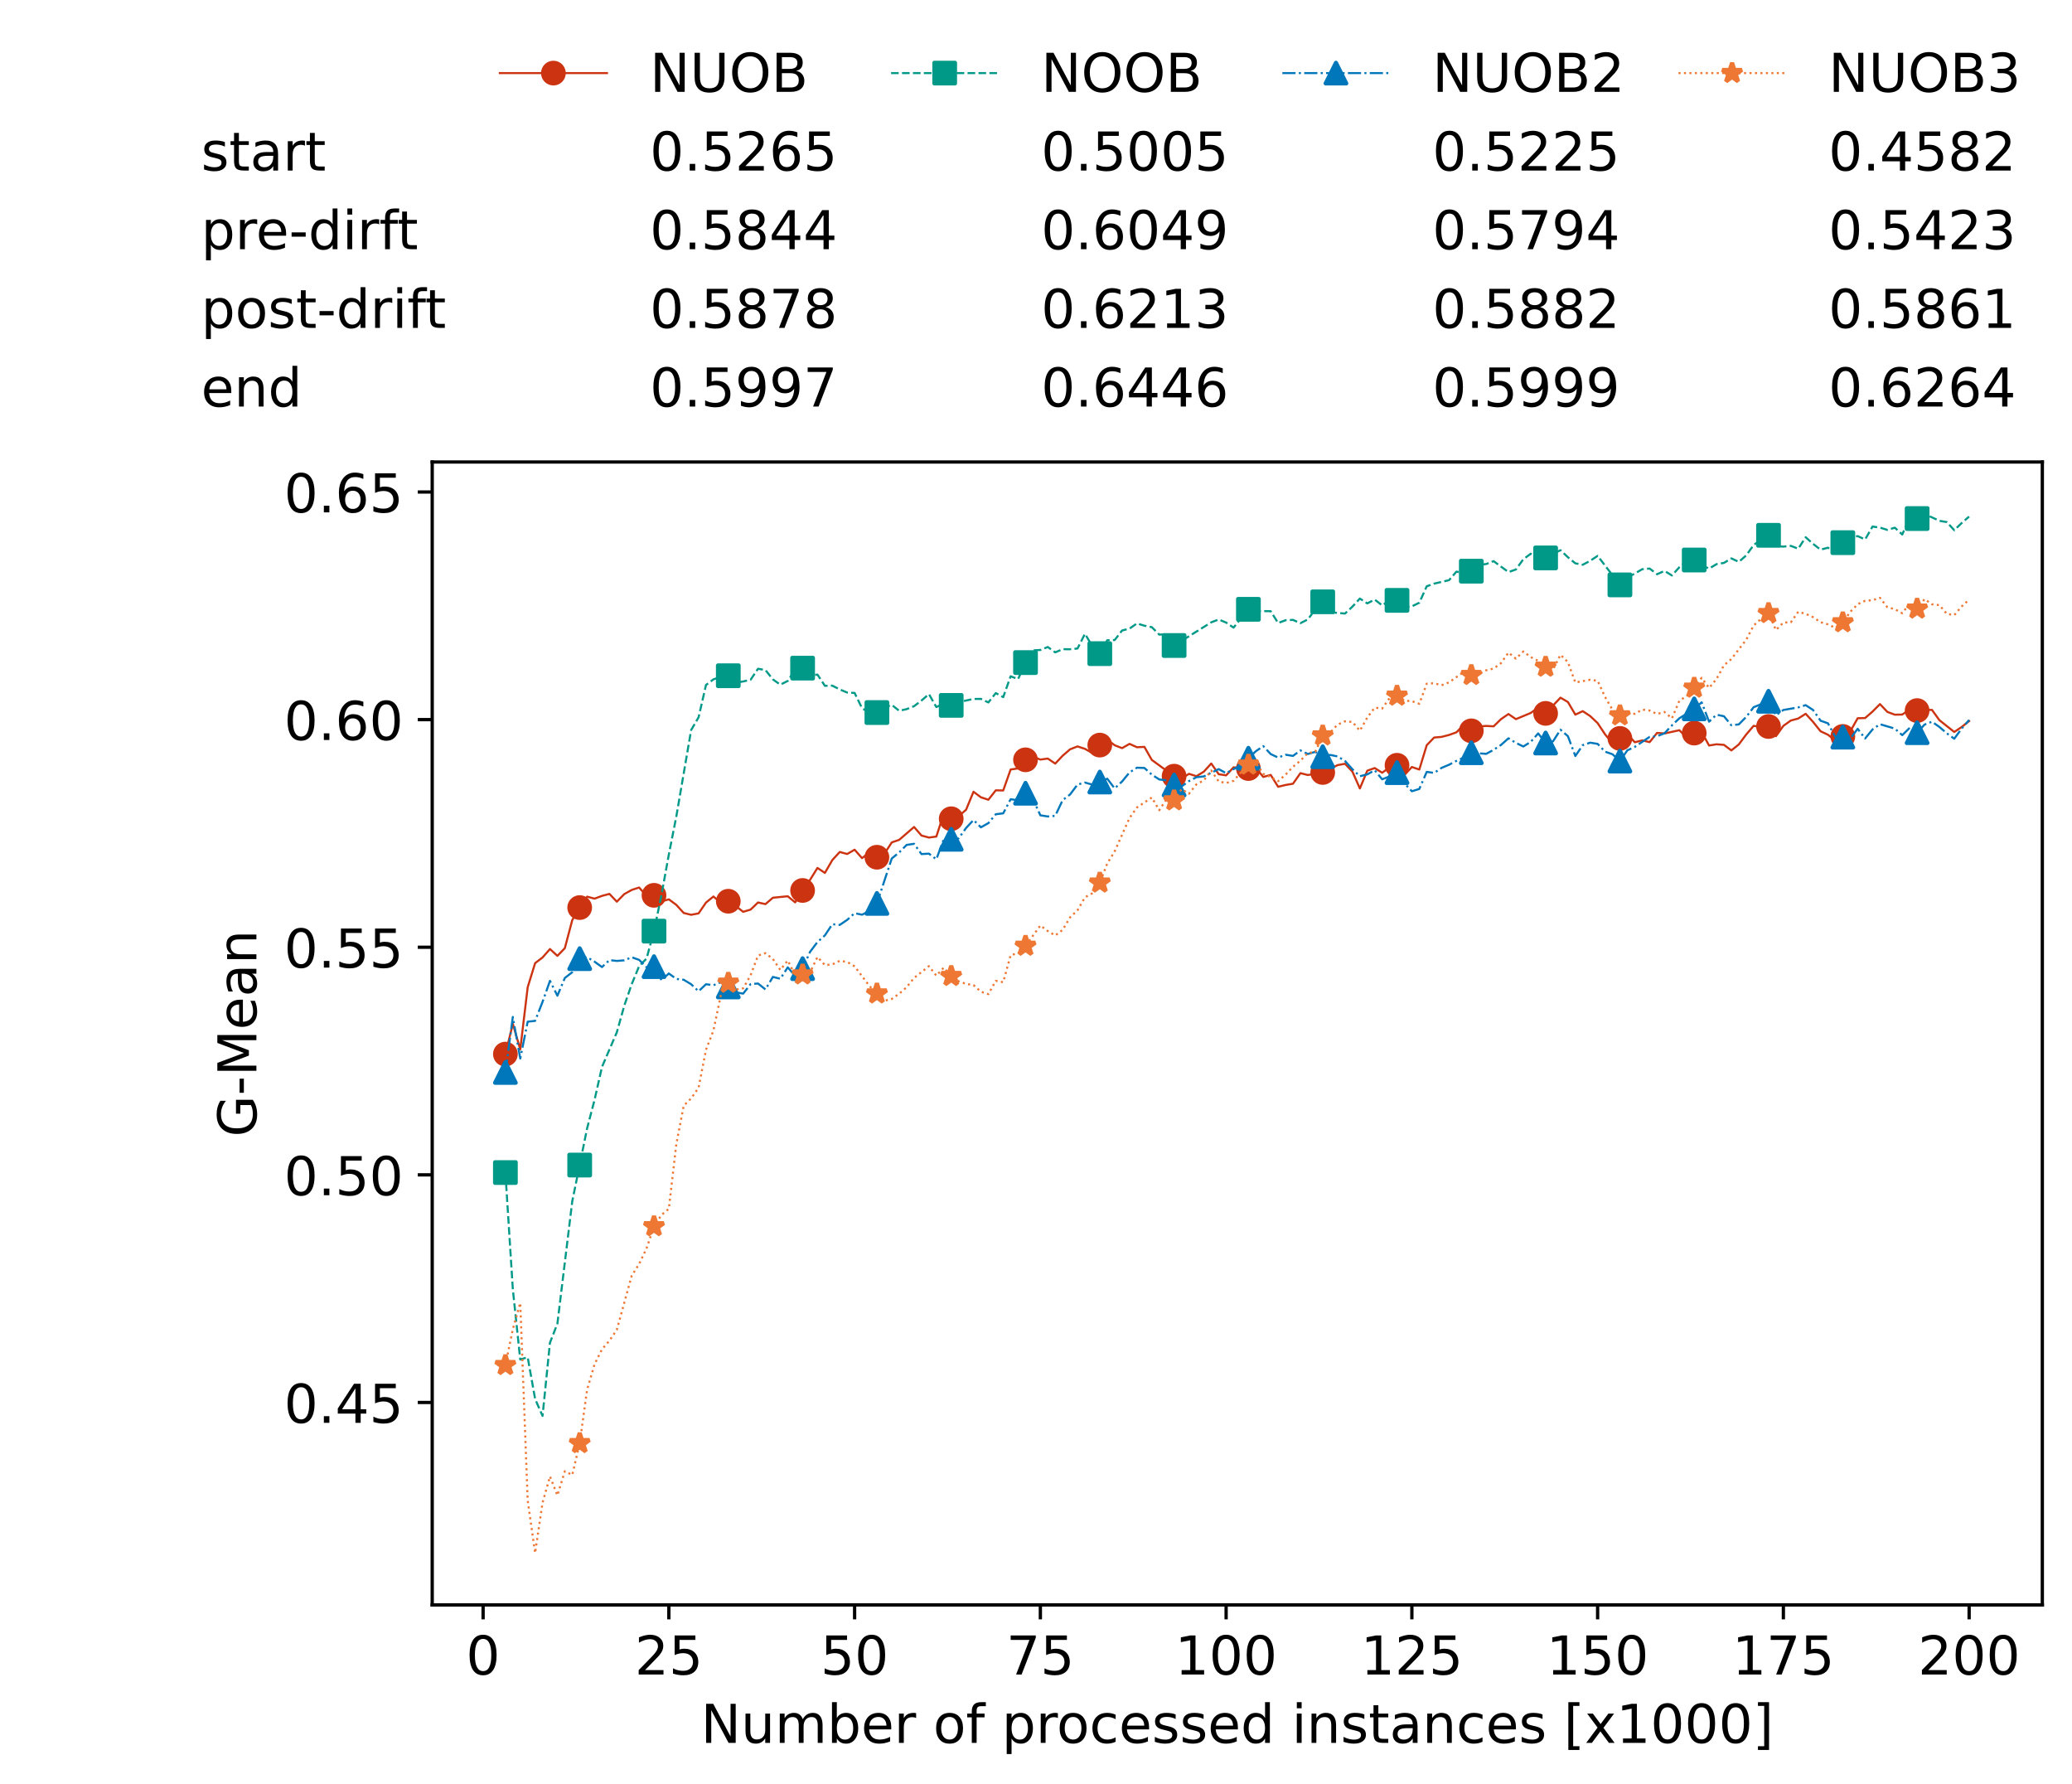 <?xml version="1.0" encoding="utf-8" standalone="no"?>
<!DOCTYPE svg PUBLIC "-//W3C//DTD SVG 1.1//EN"
  "http://www.w3.org/Graphics/SVG/1.1/DTD/svg11.dtd">
<!-- Created with matplotlib (https://matplotlib.org/) -->
<svg height="432.615pt" version="1.1" viewBox="0 0 502.65 432.615" width="502.65pt" xmlns="http://www.w3.org/2000/svg" xmlns:xlink="http://www.w3.org/1999/xlink">
 <defs>
  <style type="text/css">*{stroke-linecap:butt;stroke-linejoin:round;}</style>
 </defs>
 <g id="figure_1">
  <g id="patch_1">
   <path d="M 0 432.615 
L 502.65 432.615 
L 502.65 0 
L 0 0 
z
" style="fill:#ffffff;"/>
  </g>
  <g id="axes_1">
   <g id="patch_2">
    <path d="M 104.85 389.252 
L 495.45 389.252 
L 495.45 112.052 
L 104.85 112.052 
z
" style="fill:#ffffff;"/>
   </g>
   <g id="matplotlib.axis_1">
    <g id="xtick_1">
     <g id="line2d_1">
      <defs>
       <path d="M 0 0 
L 0 3.5 
" id="ma449cd6a73" style="stroke:#000000;stroke-width:0.8;"/>
      </defs>
      <g>
       <use style="stroke:#000000;stroke-width:0.8;" x="117.197" xlink:href="#ma449cd6a73" y="389.252"/>
      </g>
     </g>
     <g id="text_1">
      <!-- 0 -->
      <g transform="translate(113.061 406.13)scale(0.13 -0.13)">
       <defs>
        <path d="M 31.781 66.406 
Q 24.172 66.406 20.328 58.906 
Q 16.5 51.422 16.5 36.375 
Q 16.5 21.391 20.328 13.891 
Q 24.172 6.391 31.781 6.391 
Q 39.453 6.391 43.281 13.891 
Q 47.125 21.391 47.125 36.375 
Q 47.125 51.422 43.281 58.906 
Q 39.453 66.406 31.781 66.406 
z
M 31.781 74.219 
Q 44.047 74.219 50.516 64.516 
Q 56.984 54.828 56.984 36.375 
Q 56.984 17.969 50.516 8.266 
Q 44.047 -1.422 31.781 -1.422 
Q 19.531 -1.422 13.062 8.266 
Q 6.594 17.969 6.594 36.375 
Q 6.594 54.828 13.062 64.516 
Q 19.531 74.219 31.781 74.219 
z
" id="DejaVuSans-48"/>
       </defs>
       <use xlink:href="#DejaVuSans-48"/>
      </g>
     </g>
    </g>
    <g id="xtick_2">
     <g id="line2d_2">
      <g>
       <use style="stroke:#000000;stroke-width:0.8;" x="162.259" xlink:href="#ma449cd6a73" y="389.252"/>
      </g>
     </g>
     <g id="text_2">
      <!-- 25 -->
      <g transform="translate(153.988 406.13)scale(0.13 -0.13)">
       <defs>
        <path d="M 19.188 8.297 
L 53.609 8.297 
L 53.609 0 
L 7.328 0 
L 7.328 8.297 
Q 12.938 14.109 22.625 23.891 
Q 32.328 33.688 34.812 36.531 
Q 39.547 41.844 41.422 45.531 
Q 43.312 49.219 43.312 52.781 
Q 43.312 58.594 39.234 62.25 
Q 35.156 65.922 28.609 65.922 
Q 23.969 65.922 18.812 64.312 
Q 13.672 62.703 7.812 59.422 
L 7.812 69.391 
Q 13.766 71.781 18.938 73 
Q 24.125 74.219 28.422 74.219 
Q 39.75 74.219 46.484 68.547 
Q 53.219 62.891 53.219 53.422 
Q 53.219 48.922 51.531 44.891 
Q 49.859 40.875 45.406 35.406 
Q 44.188 33.984 37.641 27.219 
Q 31.109 20.453 19.188 8.297 
z
" id="DejaVuSans-50"/>
        <path d="M 10.797 72.906 
L 49.516 72.906 
L 49.516 64.594 
L 19.828 64.594 
L 19.828 46.734 
Q 21.969 47.469 24.109 47.828 
Q 26.266 48.188 28.422 48.188 
Q 40.625 48.188 47.75 41.5 
Q 54.891 34.812 54.891 23.391 
Q 54.891 11.625 47.562 5.094 
Q 40.234 -1.422 26.906 -1.422 
Q 22.312 -1.422 17.547 -0.641 
Q 12.797 0.141 7.719 1.703 
L 7.719 11.625 
Q 12.109 9.234 16.797 8.062 
Q 21.484 6.891 26.703 6.891 
Q 35.156 6.891 40.078 11.328 
Q 45.016 15.766 45.016 23.391 
Q 45.016 31 40.078 35.438 
Q 35.156 39.891 26.703 39.891 
Q 22.75 39.891 18.812 39.016 
Q 14.891 38.141 10.797 36.281 
z
" id="DejaVuSans-53"/>
       </defs>
       <use xlink:href="#DejaVuSans-50"/>
       <use x="63.623" xlink:href="#DejaVuSans-53"/>
      </g>
     </g>
    </g>
    <g id="xtick_3">
     <g id="line2d_3">
      <g>
       <use style="stroke:#000000;stroke-width:0.8;" x="207.322" xlink:href="#ma449cd6a73" y="389.252"/>
      </g>
     </g>
     <g id="text_3">
      <!-- 50 -->
      <g transform="translate(199.05 406.13)scale(0.13 -0.13)">
       <use xlink:href="#DejaVuSans-53"/>
       <use x="63.623" xlink:href="#DejaVuSans-48"/>
      </g>
     </g>
    </g>
    <g id="xtick_4">
     <g id="line2d_4">
      <g>
       <use style="stroke:#000000;stroke-width:0.8;" x="252.384" xlink:href="#ma449cd6a73" y="389.252"/>
      </g>
     </g>
     <g id="text_4">
      <!-- 75 -->
      <g transform="translate(244.113 406.13)scale(0.13 -0.13)">
       <defs>
        <path d="M 8.203 72.906 
L 55.078 72.906 
L 55.078 68.703 
L 28.609 0 
L 18.312 0 
L 43.219 64.594 
L 8.203 64.594 
z
" id="DejaVuSans-55"/>
       </defs>
       <use xlink:href="#DejaVuSans-55"/>
       <use x="63.623" xlink:href="#DejaVuSans-53"/>
      </g>
     </g>
    </g>
    <g id="xtick_5">
     <g id="line2d_5">
      <g>
       <use style="stroke:#000000;stroke-width:0.8;" x="297.446" xlink:href="#ma449cd6a73" y="389.252"/>
      </g>
     </g>
     <g id="text_5">
      <!-- 100 -->
      <g transform="translate(285.039 406.13)scale(0.13 -0.13)">
       <defs>
        <path d="M 12.406 8.297 
L 28.516 8.297 
L 28.516 63.922 
L 10.984 60.406 
L 10.984 69.391 
L 28.422 72.906 
L 38.281 72.906 
L 38.281 8.297 
L 54.391 8.297 
L 54.391 0 
L 12.406 0 
z
" id="DejaVuSans-49"/>
       </defs>
       <use xlink:href="#DejaVuSans-49"/>
       <use x="63.623" xlink:href="#DejaVuSans-48"/>
       <use x="127.246" xlink:href="#DejaVuSans-48"/>
      </g>
     </g>
    </g>
    <g id="xtick_6">
     <g id="line2d_6">
      <g>
       <use style="stroke:#000000;stroke-width:0.8;" x="342.509" xlink:href="#ma449cd6a73" y="389.252"/>
      </g>
     </g>
     <g id="text_6">
      <!-- 125 -->
      <g transform="translate(330.102 406.13)scale(0.13 -0.13)">
       <use xlink:href="#DejaVuSans-49"/>
       <use x="63.623" xlink:href="#DejaVuSans-50"/>
       <use x="127.246" xlink:href="#DejaVuSans-53"/>
      </g>
     </g>
    </g>
    <g id="xtick_7">
     <g id="line2d_7">
      <g>
       <use style="stroke:#000000;stroke-width:0.8;" x="387.571" xlink:href="#ma449cd6a73" y="389.252"/>
      </g>
     </g>
     <g id="text_7">
      <!-- 150 -->
      <g transform="translate(375.164 406.13)scale(0.13 -0.13)">
       <use xlink:href="#DejaVuSans-49"/>
       <use x="63.623" xlink:href="#DejaVuSans-53"/>
       <use x="127.246" xlink:href="#DejaVuSans-48"/>
      </g>
     </g>
    </g>
    <g id="xtick_8">
     <g id="line2d_8">
      <g>
       <use style="stroke:#000000;stroke-width:0.8;" x="432.633" xlink:href="#ma449cd6a73" y="389.252"/>
      </g>
     </g>
     <g id="text_8">
      <!-- 175 -->
      <g transform="translate(420.226 406.13)scale(0.13 -0.13)">
       <use xlink:href="#DejaVuSans-49"/>
       <use x="63.623" xlink:href="#DejaVuSans-55"/>
       <use x="127.246" xlink:href="#DejaVuSans-53"/>
      </g>
     </g>
    </g>
    <g id="xtick_9">
     <g id="line2d_9">
      <g>
       <use style="stroke:#000000;stroke-width:0.8;" x="477.695" xlink:href="#ma449cd6a73" y="389.252"/>
      </g>
     </g>
     <g id="text_9">
      <!-- 200 -->
      <g transform="translate(465.289 406.13)scale(0.13 -0.13)">
       <use xlink:href="#DejaVuSans-50"/>
       <use x="63.623" xlink:href="#DejaVuSans-48"/>
       <use x="127.246" xlink:href="#DejaVuSans-48"/>
      </g>
     </g>
    </g>
    <g id="text_10">
     <!-- Number of processed instances [x1000] -->
     <g transform="translate(170.025 422.711)scale(0.13 -0.13)">
      <defs>
       <path d="M 9.812 72.906 
L 23.094 72.906 
L 55.422 11.922 
L 55.422 72.906 
L 64.984 72.906 
L 64.984 0 
L 51.703 0 
L 19.391 60.984 
L 19.391 0 
L 9.812 0 
z
" id="DejaVuSans-78"/>
       <path d="M 8.5 21.578 
L 8.5 54.688 
L 17.484 54.688 
L 17.484 21.922 
Q 17.484 14.156 20.5 10.266 
Q 23.531 6.391 29.594 6.391 
Q 36.859 6.391 41.078 11.031 
Q 45.312 15.672 45.312 23.688 
L 45.312 54.688 
L 54.297 54.688 
L 54.297 0 
L 45.312 0 
L 45.312 8.406 
Q 42.047 3.422 37.719 1 
Q 33.406 -1.422 27.688 -1.422 
Q 18.266 -1.422 13.375 4.438 
Q 8.5 10.297 8.5 21.578 
z
M 31.109 56 
z
" id="DejaVuSans-117"/>
       <path d="M 52 44.188 
Q 55.375 50.25 60.062 53.125 
Q 64.75 56 71.094 56 
Q 79.641 56 84.281 50.016 
Q 88.922 44.047 88.922 33.016 
L 88.922 0 
L 79.891 0 
L 79.891 32.719 
Q 79.891 40.578 77.094 44.375 
Q 74.312 48.188 68.609 48.188 
Q 61.625 48.188 57.562 43.547 
Q 53.516 38.922 53.516 30.906 
L 53.516 0 
L 44.484 0 
L 44.484 32.719 
Q 44.484 40.625 41.703 44.406 
Q 38.922 48.188 33.109 48.188 
Q 26.219 48.188 22.156 43.531 
Q 18.109 38.875 18.109 30.906 
L 18.109 0 
L 9.078 0 
L 9.078 54.688 
L 18.109 54.688 
L 18.109 46.188 
Q 21.188 51.219 25.484 53.609 
Q 29.781 56 35.688 56 
Q 41.656 56 45.828 52.969 
Q 50 49.953 52 44.188 
z
" id="DejaVuSans-109"/>
       <path d="M 48.688 27.297 
Q 48.688 37.203 44.609 42.844 
Q 40.531 48.484 33.406 48.484 
Q 26.266 48.484 22.188 42.844 
Q 18.109 37.203 18.109 27.297 
Q 18.109 17.391 22.188 11.75 
Q 26.266 6.109 33.406 6.109 
Q 40.531 6.109 44.609 11.75 
Q 48.688 17.391 48.688 27.297 
z
M 18.109 46.391 
Q 20.953 51.266 25.266 53.625 
Q 29.594 56 35.594 56 
Q 45.562 56 51.781 48.094 
Q 58.016 40.188 58.016 27.297 
Q 58.016 14.406 51.781 6.484 
Q 45.562 -1.422 35.594 -1.422 
Q 29.594 -1.422 25.266 0.953 
Q 20.953 3.328 18.109 8.203 
L 18.109 0 
L 9.078 0 
L 9.078 75.984 
L 18.109 75.984 
z
" id="DejaVuSans-98"/>
       <path d="M 56.203 29.594 
L 56.203 25.203 
L 14.891 25.203 
Q 15.484 15.922 20.484 11.062 
Q 25.484 6.203 34.422 6.203 
Q 39.594 6.203 44.453 7.469 
Q 49.312 8.734 54.109 11.281 
L 54.109 2.781 
Q 49.266 0.734 44.188 -0.344 
Q 39.109 -1.422 33.891 -1.422 
Q 20.797 -1.422 13.156 6.188 
Q 5.516 13.812 5.516 26.812 
Q 5.516 40.234 12.766 48.109 
Q 20.016 56 32.328 56 
Q 43.359 56 49.781 48.891 
Q 56.203 41.797 56.203 29.594 
z
M 47.219 32.234 
Q 47.125 39.594 43.094 43.984 
Q 39.062 48.391 32.422 48.391 
Q 24.906 48.391 20.391 44.141 
Q 15.875 39.891 15.188 32.172 
z
" id="DejaVuSans-101"/>
       <path d="M 41.109 46.297 
Q 39.594 47.172 37.812 47.578 
Q 36.031 48 33.891 48 
Q 26.266 48 22.188 43.047 
Q 18.109 38.094 18.109 28.812 
L 18.109 0 
L 9.078 0 
L 9.078 54.688 
L 18.109 54.688 
L 18.109 46.188 
Q 20.953 51.172 25.484 53.578 
Q 30.031 56 36.531 56 
Q 37.453 56 38.578 55.875 
Q 39.703 55.766 41.062 55.516 
z
" id="DejaVuSans-114"/>
       <path id="DejaVuSans-32"/>
       <path d="M 30.609 48.391 
Q 23.391 48.391 19.188 42.75 
Q 14.984 37.109 14.984 27.297 
Q 14.984 17.484 19.156 11.844 
Q 23.344 6.203 30.609 6.203 
Q 37.797 6.203 41.984 11.859 
Q 46.188 17.531 46.188 27.297 
Q 46.188 37.016 41.984 42.703 
Q 37.797 48.391 30.609 48.391 
z
M 30.609 56 
Q 42.328 56 49.016 48.375 
Q 55.719 40.766 55.719 27.297 
Q 55.719 13.875 49.016 6.219 
Q 42.328 -1.422 30.609 -1.422 
Q 18.844 -1.422 12.172 6.219 
Q 5.516 13.875 5.516 27.297 
Q 5.516 40.766 12.172 48.375 
Q 18.844 56 30.609 56 
z
" id="DejaVuSans-111"/>
       <path d="M 37.109 75.984 
L 37.109 68.5 
L 28.516 68.5 
Q 23.688 68.5 21.797 66.547 
Q 19.922 64.594 19.922 59.516 
L 19.922 54.688 
L 34.719 54.688 
L 34.719 47.703 
L 19.922 47.703 
L 19.922 0 
L 10.891 0 
L 10.891 47.703 
L 2.297 47.703 
L 2.297 54.688 
L 10.891 54.688 
L 10.891 58.5 
Q 10.891 67.625 15.141 71.797 
Q 19.391 75.984 28.609 75.984 
z
" id="DejaVuSans-102"/>
       <path d="M 18.109 8.203 
L 18.109 -20.797 
L 9.078 -20.797 
L 9.078 54.688 
L 18.109 54.688 
L 18.109 46.391 
Q 20.953 51.266 25.266 53.625 
Q 29.594 56 35.594 56 
Q 45.562 56 51.781 48.094 
Q 58.016 40.188 58.016 27.297 
Q 58.016 14.406 51.781 6.484 
Q 45.562 -1.422 35.594 -1.422 
Q 29.594 -1.422 25.266 0.953 
Q 20.953 3.328 18.109 8.203 
z
M 48.688 27.297 
Q 48.688 37.203 44.609 42.844 
Q 40.531 48.484 33.406 48.484 
Q 26.266 48.484 22.188 42.844 
Q 18.109 37.203 18.109 27.297 
Q 18.109 17.391 22.188 11.75 
Q 26.266 6.109 33.406 6.109 
Q 40.531 6.109 44.609 11.75 
Q 48.688 17.391 48.688 27.297 
z
" id="DejaVuSans-112"/>
       <path d="M 48.781 52.594 
L 48.781 44.188 
Q 44.969 46.297 41.141 47.344 
Q 37.312 48.391 33.406 48.391 
Q 24.656 48.391 19.812 42.844 
Q 14.984 37.312 14.984 27.297 
Q 14.984 17.281 19.812 11.734 
Q 24.656 6.203 33.406 6.203 
Q 37.312 6.203 41.141 7.25 
Q 44.969 8.297 48.781 10.406 
L 48.781 2.094 
Q 45.016 0.344 40.984 -0.531 
Q 36.969 -1.422 32.422 -1.422 
Q 20.062 -1.422 12.781 6.344 
Q 5.516 14.109 5.516 27.297 
Q 5.516 40.672 12.859 48.328 
Q 20.219 56 33.016 56 
Q 37.156 56 41.109 55.141 
Q 45.062 54.297 48.781 52.594 
z
" id="DejaVuSans-99"/>
       <path d="M 44.281 53.078 
L 44.281 44.578 
Q 40.484 46.531 36.375 47.5 
Q 32.281 48.484 27.875 48.484 
Q 21.188 48.484 17.844 46.438 
Q 14.5 44.391 14.5 40.281 
Q 14.5 37.156 16.891 35.375 
Q 19.281 33.594 26.516 31.984 
L 29.594 31.297 
Q 39.156 29.25 43.188 25.516 
Q 47.219 21.781 47.219 15.094 
Q 47.219 7.469 41.188 3.016 
Q 35.156 -1.422 24.609 -1.422 
Q 20.219 -1.422 15.453 -0.562 
Q 10.688 0.297 5.422 2 
L 5.422 11.281 
Q 10.406 8.688 15.234 7.391 
Q 20.062 6.109 24.812 6.109 
Q 31.156 6.109 34.562 8.281 
Q 37.984 10.453 37.984 14.406 
Q 37.984 18.062 35.516 20.016 
Q 33.062 21.969 24.703 23.781 
L 21.578 24.516 
Q 13.234 26.266 9.516 29.906 
Q 5.812 33.547 5.812 39.891 
Q 5.812 47.609 11.281 51.797 
Q 16.75 56 26.812 56 
Q 31.781 56 36.172 55.266 
Q 40.578 54.547 44.281 53.078 
z
" id="DejaVuSans-115"/>
       <path d="M 45.406 46.391 
L 45.406 75.984 
L 54.391 75.984 
L 54.391 0 
L 45.406 0 
L 45.406 8.203 
Q 42.578 3.328 38.25 0.953 
Q 33.938 -1.422 27.875 -1.422 
Q 17.969 -1.422 11.734 6.484 
Q 5.516 14.406 5.516 27.297 
Q 5.516 40.188 11.734 48.094 
Q 17.969 56 27.875 56 
Q 33.938 56 38.25 53.625 
Q 42.578 51.266 45.406 46.391 
z
M 14.797 27.297 
Q 14.797 17.391 18.875 11.75 
Q 22.953 6.109 30.078 6.109 
Q 37.203 6.109 41.297 11.75 
Q 45.406 17.391 45.406 27.297 
Q 45.406 37.203 41.297 42.844 
Q 37.203 48.484 30.078 48.484 
Q 22.953 48.484 18.875 42.844 
Q 14.797 37.203 14.797 27.297 
z
" id="DejaVuSans-100"/>
       <path d="M 9.422 54.688 
L 18.406 54.688 
L 18.406 0 
L 9.422 0 
z
M 9.422 75.984 
L 18.406 75.984 
L 18.406 64.594 
L 9.422 64.594 
z
" id="DejaVuSans-105"/>
       <path d="M 54.891 33.016 
L 54.891 0 
L 45.906 0 
L 45.906 32.719 
Q 45.906 40.484 42.875 44.328 
Q 39.844 48.188 33.797 48.188 
Q 26.516 48.188 22.312 43.547 
Q 18.109 38.922 18.109 30.906 
L 18.109 0 
L 9.078 0 
L 9.078 54.688 
L 18.109 54.688 
L 18.109 46.188 
Q 21.344 51.125 25.703 53.562 
Q 30.078 56 35.797 56 
Q 45.219 56 50.047 50.172 
Q 54.891 44.344 54.891 33.016 
z
" id="DejaVuSans-110"/>
       <path d="M 18.312 70.219 
L 18.312 54.688 
L 36.812 54.688 
L 36.812 47.703 
L 18.312 47.703 
L 18.312 18.016 
Q 18.312 11.328 20.141 9.422 
Q 21.969 7.516 27.594 7.516 
L 36.812 7.516 
L 36.812 0 
L 27.594 0 
Q 17.188 0 13.234 3.875 
Q 9.281 7.766 9.281 18.016 
L 9.281 47.703 
L 2.688 47.703 
L 2.688 54.688 
L 9.281 54.688 
L 9.281 70.219 
z
" id="DejaVuSans-116"/>
       <path d="M 34.281 27.484 
Q 23.391 27.484 19.188 25 
Q 14.984 22.516 14.984 16.5 
Q 14.984 11.719 18.141 8.906 
Q 21.297 6.109 26.703 6.109 
Q 34.188 6.109 38.703 11.406 
Q 43.219 16.703 43.219 25.484 
L 43.219 27.484 
z
M 52.203 31.203 
L 52.203 0 
L 43.219 0 
L 43.219 8.297 
Q 40.141 3.328 35.547 0.953 
Q 30.953 -1.422 24.312 -1.422 
Q 15.922 -1.422 10.953 3.297 
Q 6 8.016 6 15.922 
Q 6 25.141 12.172 29.828 
Q 18.359 34.516 30.609 34.516 
L 43.219 34.516 
L 43.219 35.406 
Q 43.219 41.609 39.141 45 
Q 35.062 48.391 27.688 48.391 
Q 23 48.391 18.547 47.266 
Q 14.109 46.141 10.016 43.891 
L 10.016 52.203 
Q 14.938 54.109 19.578 55.047 
Q 24.219 56 28.609 56 
Q 40.484 56 46.344 49.844 
Q 52.203 43.703 52.203 31.203 
z
" id="DejaVuSans-97"/>
       <path d="M 8.594 75.984 
L 29.297 75.984 
L 29.297 69 
L 17.578 69 
L 17.578 -6.203 
L 29.297 -6.203 
L 29.297 -13.188 
L 8.594 -13.188 
z
" id="DejaVuSans-91"/>
       <path d="M 54.891 54.688 
L 35.109 28.078 
L 55.906 0 
L 45.312 0 
L 29.391 21.484 
L 13.484 0 
L 2.875 0 
L 24.125 28.609 
L 4.688 54.688 
L 15.281 54.688 
L 29.781 35.203 
L 44.281 54.688 
z
" id="DejaVuSans-120"/>
       <path d="M 30.422 75.984 
L 30.422 -13.188 
L 9.719 -13.188 
L 9.719 -6.203 
L 21.391 -6.203 
L 21.391 69 
L 9.719 69 
L 9.719 75.984 
z
" id="DejaVuSans-93"/>
      </defs>
      <use xlink:href="#DejaVuSans-78"/>
      <use x="74.805" xlink:href="#DejaVuSans-117"/>
      <use x="138.184" xlink:href="#DejaVuSans-109"/>
      <use x="235.596" xlink:href="#DejaVuSans-98"/>
      <use x="299.072" xlink:href="#DejaVuSans-101"/>
      <use x="360.596" xlink:href="#DejaVuSans-114"/>
      <use x="401.709" xlink:href="#DejaVuSans-32"/>
      <use x="433.496" xlink:href="#DejaVuSans-111"/>
      <use x="494.678" xlink:href="#DejaVuSans-102"/>
      <use x="529.883" xlink:href="#DejaVuSans-32"/>
      <use x="561.67" xlink:href="#DejaVuSans-112"/>
      <use x="625.146" xlink:href="#DejaVuSans-114"/>
      <use x="664.01" xlink:href="#DejaVuSans-111"/>
      <use x="725.191" xlink:href="#DejaVuSans-99"/>
      <use x="780.172" xlink:href="#DejaVuSans-101"/>
      <use x="841.695" xlink:href="#DejaVuSans-115"/>
      <use x="893.795" xlink:href="#DejaVuSans-115"/>
      <use x="945.895" xlink:href="#DejaVuSans-101"/>
      <use x="1007.418" xlink:href="#DejaVuSans-100"/>
      <use x="1070.895" xlink:href="#DejaVuSans-32"/>
      <use x="1102.682" xlink:href="#DejaVuSans-105"/>
      <use x="1130.465" xlink:href="#DejaVuSans-110"/>
      <use x="1193.844" xlink:href="#DejaVuSans-115"/>
      <use x="1245.943" xlink:href="#DejaVuSans-116"/>
      <use x="1285.152" xlink:href="#DejaVuSans-97"/>
      <use x="1346.432" xlink:href="#DejaVuSans-110"/>
      <use x="1409.811" xlink:href="#DejaVuSans-99"/>
      <use x="1464.791" xlink:href="#DejaVuSans-101"/>
      <use x="1526.314" xlink:href="#DejaVuSans-115"/>
      <use x="1578.414" xlink:href="#DejaVuSans-32"/>
      <use x="1610.201" xlink:href="#DejaVuSans-91"/>
      <use x="1649.215" xlink:href="#DejaVuSans-120"/>
      <use x="1708.395" xlink:href="#DejaVuSans-49"/>
      <use x="1772.018" xlink:href="#DejaVuSans-48"/>
      <use x="1835.641" xlink:href="#DejaVuSans-48"/>
      <use x="1899.264" xlink:href="#DejaVuSans-48"/>
      <use x="1962.887" xlink:href="#DejaVuSans-93"/>
     </g>
    </g>
   </g>
   <g id="matplotlib.axis_2">
    <g id="ytick_1">
     <g id="line2d_10">
      <defs>
       <path d="M 0 0 
L -3.5 0 
" id="m0d36d9aa9e" style="stroke:#000000;stroke-width:0.8;"/>
      </defs>
      <g>
       <use style="stroke:#000000;stroke-width:0.8;" x="104.85" xlink:href="#m0d36d9aa9e" y="340.145"/>
      </g>
     </g>
     <g id="text_11">
      <!-- 0.45 -->
      <g transform="translate(68.905 345.084)scale(0.13 -0.13)">
       <defs>
        <path d="M 10.688 12.406 
L 21 12.406 
L 21 0 
L 10.688 0 
z
" id="DejaVuSans-46"/>
        <path d="M 37.797 64.312 
L 12.891 25.391 
L 37.797 25.391 
z
M 35.203 72.906 
L 47.609 72.906 
L 47.609 25.391 
L 58.016 25.391 
L 58.016 17.188 
L 47.609 17.188 
L 47.609 0 
L 37.797 0 
L 37.797 17.188 
L 4.891 17.188 
L 4.891 26.703 
z
" id="DejaVuSans-52"/>
       </defs>
       <use xlink:href="#DejaVuSans-48"/>
       <use x="63.623" xlink:href="#DejaVuSans-46"/>
       <use x="95.41" xlink:href="#DejaVuSans-52"/>
       <use x="159.033" xlink:href="#DejaVuSans-53"/>
      </g>
     </g>
    </g>
    <g id="ytick_2">
     <g id="line2d_11">
      <g>
       <use style="stroke:#000000;stroke-width:0.8;" x="104.85" xlink:href="#m0d36d9aa9e" y="284.941"/>
      </g>
     </g>
     <g id="text_12">
      <!-- 0.50 -->
      <g transform="translate(68.905 289.88)scale(0.13 -0.13)">
       <use xlink:href="#DejaVuSans-48"/>
       <use x="63.623" xlink:href="#DejaVuSans-46"/>
       <use x="95.41" xlink:href="#DejaVuSans-53"/>
       <use x="159.033" xlink:href="#DejaVuSans-48"/>
      </g>
     </g>
    </g>
    <g id="ytick_3">
     <g id="line2d_12">
      <g>
       <use style="stroke:#000000;stroke-width:0.8;" x="104.85" xlink:href="#m0d36d9aa9e" y="229.737"/>
      </g>
     </g>
     <g id="text_13">
      <!-- 0.55 -->
      <g transform="translate(68.905 234.676)scale(0.13 -0.13)">
       <use xlink:href="#DejaVuSans-48"/>
       <use x="63.623" xlink:href="#DejaVuSans-46"/>
       <use x="95.41" xlink:href="#DejaVuSans-53"/>
       <use x="159.033" xlink:href="#DejaVuSans-53"/>
      </g>
     </g>
    </g>
    <g id="ytick_4">
     <g id="line2d_13">
      <g>
       <use style="stroke:#000000;stroke-width:0.8;" x="104.85" xlink:href="#m0d36d9aa9e" y="174.532"/>
      </g>
     </g>
     <g id="text_14">
      <!-- 0.60 -->
      <g transform="translate(68.905 179.471)scale(0.13 -0.13)">
       <defs>
        <path d="M 33.016 40.375 
Q 26.375 40.375 22.484 35.828 
Q 18.609 31.297 18.609 23.391 
Q 18.609 15.531 22.484 10.953 
Q 26.375 6.391 33.016 6.391 
Q 39.656 6.391 43.531 10.953 
Q 47.406 15.531 47.406 23.391 
Q 47.406 31.297 43.531 35.828 
Q 39.656 40.375 33.016 40.375 
z
M 52.594 71.297 
L 52.594 62.312 
Q 48.875 64.062 45.094 64.984 
Q 41.312 65.922 37.594 65.922 
Q 27.828 65.922 22.672 59.328 
Q 17.531 52.734 16.797 39.406 
Q 19.672 43.656 24.016 45.922 
Q 28.375 48.188 33.594 48.188 
Q 44.578 48.188 50.953 41.516 
Q 57.328 34.859 57.328 23.391 
Q 57.328 12.156 50.688 5.359 
Q 44.047 -1.422 33.016 -1.422 
Q 20.359 -1.422 13.672 8.266 
Q 6.984 17.969 6.984 36.375 
Q 6.984 53.656 15.188 63.938 
Q 23.391 74.219 37.203 74.219 
Q 40.922 74.219 44.703 73.484 
Q 48.484 72.75 52.594 71.297 
z
" id="DejaVuSans-54"/>
       </defs>
       <use xlink:href="#DejaVuSans-48"/>
       <use x="63.623" xlink:href="#DejaVuSans-46"/>
       <use x="95.41" xlink:href="#DejaVuSans-54"/>
       <use x="159.033" xlink:href="#DejaVuSans-48"/>
      </g>
     </g>
    </g>
    <g id="ytick_5">
     <g id="line2d_14">
      <g>
       <use style="stroke:#000000;stroke-width:0.8;" x="104.85" xlink:href="#m0d36d9aa9e" y="119.328"/>
      </g>
     </g>
     <g id="text_15">
      <!-- 0.65 -->
      <g transform="translate(68.905 124.267)scale(0.13 -0.13)">
       <use xlink:href="#DejaVuSans-48"/>
       <use x="63.623" xlink:href="#DejaVuSans-46"/>
       <use x="95.41" xlink:href="#DejaVuSans-54"/>
       <use x="159.033" xlink:href="#DejaVuSans-53"/>
      </g>
     </g>
    </g>
    <g id="text_16">
     <!-- G-Mean -->
     <g transform="translate(62.201 275.744)rotate(-90)scale(0.13 -0.13)">
      <defs>
       <path d="M 59.516 10.406 
L 59.516 29.984 
L 43.406 29.984 
L 43.406 38.094 
L 69.281 38.094 
L 69.281 6.781 
Q 63.578 2.734 56.688 0.656 
Q 49.812 -1.422 42 -1.422 
Q 24.906 -1.422 15.25 8.562 
Q 5.609 18.562 5.609 36.375 
Q 5.609 54.25 15.25 64.234 
Q 24.906 74.219 42 74.219 
Q 49.125 74.219 55.547 72.453 
Q 61.969 70.703 67.391 67.281 
L 67.391 56.781 
Q 61.922 61.422 55.766 63.766 
Q 49.609 66.109 42.828 66.109 
Q 29.438 66.109 22.719 58.641 
Q 16.016 51.172 16.016 36.375 
Q 16.016 21.625 22.719 14.156 
Q 29.438 6.688 42.828 6.688 
Q 48.047 6.688 52.141 7.594 
Q 56.25 8.5 59.516 10.406 
z
" id="DejaVuSans-71"/>
       <path d="M 4.891 31.391 
L 31.203 31.391 
L 31.203 23.391 
L 4.891 23.391 
z
" id="DejaVuSans-45"/>
       <path d="M 9.812 72.906 
L 24.516 72.906 
L 43.109 23.297 
L 61.812 72.906 
L 76.516 72.906 
L 76.516 0 
L 66.891 0 
L 66.891 64.016 
L 48.094 14.016 
L 38.188 14.016 
L 19.391 64.016 
L 19.391 0 
L 9.812 0 
z
" id="DejaVuSans-77"/>
      </defs>
      <use xlink:href="#DejaVuSans-71"/>
      <use x="77.49" xlink:href="#DejaVuSans-45"/>
      <use x="113.574" xlink:href="#DejaVuSans-77"/>
      <use x="199.854" xlink:href="#DejaVuSans-101"/>
      <use x="261.377" xlink:href="#DejaVuSans-97"/>
      <use x="322.656" xlink:href="#DejaVuSans-110"/>
     </g>
    </g>
   </g>
   <g id="line2d_15"/>
   <g id="line2d_16"/>
   <g id="line2d_17"/>
   <g id="line2d_18"/>
   <g id="line2d_19"/>
   <g id="line2d_20">
    <path clip-path="url(#p6ef3ce47a2)" d="M 122.605 255.656 
L 124.407 248.314 
L 126.21 254.513 
L 128.012 239.441 
L 129.815 233.594 
L 131.617 232.218 
L 133.419 230.174 
L 135.222 231.826 
L 137.024 229.965 
L 138.827 223.152 
L 140.629 220.118 
L 142.432 217.47 
L 144.234 217.95 
L 146.037 217.284 
L 147.839 216.802 
L 149.642 218.688 
L 151.444 216.847 
L 153.247 215.84 
L 155.049 215.251 
L 156.852 217.313 
L 158.654 217.148 
L 160.457 218.633 
L 162.259 218.122 
L 164.062 219.459 
L 165.864 221.432 
L 167.667 221.867 
L 169.469 221.53 
L 171.272 218.902 
L 173.074 217.433 
L 174.877 218.996 
L 176.679 218.579 
L 178.482 219.744 
L 180.284 221.145 
L 182.087 220.61 
L 183.889 218.881 
L 185.692 219.279 
L 187.494 217.732 
L 191.099 217.371 
L 192.902 218.857 
L 194.704 215.966 
L 196.507 213.402 
L 198.309 210.503 
L 200.112 211.711 
L 201.914 208.597 
L 203.717 206.632 
L 205.519 207.125 
L 207.322 206.08 
L 209.124 208.13 
L 210.927 206.728 
L 212.729 207.907 
L 214.532 207.097 
L 216.334 204.31 
L 218.137 203.693 
L 221.742 200.571 
L 223.544 202.644 
L 225.347 203.135 
L 227.149 202.894 
L 228.952 197.344 
L 230.754 198.578 
L 232.557 197.968 
L 234.359 196.396 
L 236.162 192.032 
L 237.964 193.373 
L 239.767 193.963 
L 241.569 191.679 
L 243.372 191.716 
L 245.174 186.625 
L 246.976 186.372 
L 248.779 184.281 
L 250.581 183.524 
L 252.384 184.223 
L 254.186 183.977 
L 255.989 185.2 
L 257.791 183.29 
L 259.594 181.735 
L 261.396 181.029 
L 263.199 181.626 
L 265.001 182.643 
L 266.804 180.711 
L 268.606 179.371 
L 270.409 180.756 
L 272.211 181.448 
L 274.014 180.415 
L 275.816 181.23 
L 277.619 181.143 
L 279.421 184.311 
L 284.829 188.253 
L 286.631 188.836 
L 288.434 187.682 
L 290.236 188.256 
L 292.039 187.158 
L 293.841 185.177 
L 295.644 187.771 
L 297.446 188.051 
L 299.249 186.1 
L 302.854 186.397 
L 304.656 186.259 
L 306.459 188.433 
L 308.261 187.948 
L 310.064 190.817 
L 311.866 190.385 
L 313.669 190.078 
L 315.471 187.513 
L 317.274 187.97 
L 320.879 187.348 
L 324.484 185.573 
L 326.286 185.234 
L 328.089 187.148 
L 329.891 191.229 
L 331.694 186.918 
L 333.496 186.282 
L 335.299 187.413 
L 337.101 186.117 
L 338.904 185.604 
L 340.706 187.962 
L 342.509 186.023 
L 344.311 186.64 
L 346.114 180.734 
L 347.916 178.876 
L 349.719 178.72 
L 351.521 178.255 
L 353.324 177.61 
L 355.126 175.756 
L 356.928 177.253 
L 358.731 176.204 
L 360.533 176.06 
L 362.336 176.161 
L 364.138 174.414 
L 365.941 173.176 
L 367.743 174.419 
L 371.348 172.919 
L 373.151 171.598 
L 374.953 173.02 
L 378.558 169.205 
L 380.361 170.265 
L 382.163 173.324 
L 383.966 172.481 
L 385.768 173.672 
L 387.571 175.375 
L 389.373 178.099 
L 391.176 180.28 
L 392.978 179.088 
L 394.781 178.038 
L 396.583 180.021 
L 398.386 179.57 
L 400.188 179.988 
L 401.991 177.754 
L 403.793 177.888 
L 407.398 177.104 
L 409.201 178.884 
L 411.003 177.8 
L 412.806 177.524 
L 414.608 180.815 
L 416.411 180.515 
L 418.213 180.655 
L 420.016 181.999 
L 421.818 180.554 
L 423.621 178.135 
L 425.423 176.037 
L 427.226 176.343 
L 429.028 176.205 
L 430.831 178.543 
L 432.633 176.045 
L 434.436 174.753 
L 436.238 174.267 
L 438.041 173.113 
L 439.843 175.093 
L 441.646 177.351 
L 443.448 178.199 
L 445.251 179.618 
L 447.053 178.611 
L 448.856 177.4 
L 450.658 174.194 
L 452.461 174.152 
L 454.263 172.581 
L 456.066 170.768 
L 457.868 172.665 
L 459.671 173.338 
L 461.473 173.299 
L 463.276 172.062 
L 465.078 172.342 
L 466.881 172.186 
L 468.683 172.177 
L 470.485 174.67 
L 474.09 177.53 
L 475.893 176.316 
L 477.695 174.887 
L 477.695 174.887 
" style="fill:none;stroke:#cc3311;stroke-linecap:square;stroke-width:0.5;"/>
    <defs>
     <path d="M 0 2.5 
C 0.663 2.5 1.299 2.237 1.768 1.768 
C 2.237 1.299 2.5 0.663 2.5 0 
C 2.5 -0.663 2.237 -1.299 1.768 -1.768 
C 1.299 -2.237 0.663 -2.5 0 -2.5 
C -0.663 -2.5 -1.299 -2.237 -1.768 -1.768 
C -2.237 -1.299 -2.5 -0.663 -2.5 0 
C -2.5 0.663 -2.237 1.299 -1.768 1.768 
C -1.299 2.237 -0.663 2.5 0 2.5 
z
" id="m0a5b862400" style="stroke:#cc3311;"/>
    </defs>
    <g clip-path="url(#p6ef3ce47a2)">
     <use style="fill:#cc3311;stroke:#cc3311;" x="122.605" xlink:href="#m0a5b862400" y="255.656"/>
     <use style="fill:#cc3311;stroke:#cc3311;" x="140.629" xlink:href="#m0a5b862400" y="220.118"/>
     <use style="fill:#cc3311;stroke:#cc3311;" x="158.654" xlink:href="#m0a5b862400" y="217.148"/>
     <use style="fill:#cc3311;stroke:#cc3311;" x="176.679" xlink:href="#m0a5b862400" y="218.579"/>
     <use style="fill:#cc3311;stroke:#cc3311;" x="194.704" xlink:href="#m0a5b862400" y="215.966"/>
     <use style="fill:#cc3311;stroke:#cc3311;" x="212.729" xlink:href="#m0a5b862400" y="207.907"/>
     <use style="fill:#cc3311;stroke:#cc3311;" x="230.754" xlink:href="#m0a5b862400" y="198.578"/>
     <use style="fill:#cc3311;stroke:#cc3311;" x="248.779" xlink:href="#m0a5b862400" y="184.281"/>
     <use style="fill:#cc3311;stroke:#cc3311;" x="266.804" xlink:href="#m0a5b862400" y="180.711"/>
     <use style="fill:#cc3311;stroke:#cc3311;" x="284.829" xlink:href="#m0a5b862400" y="188.253"/>
     <use style="fill:#cc3311;stroke:#cc3311;" x="302.854" xlink:href="#m0a5b862400" y="186.397"/>
     <use style="fill:#cc3311;stroke:#cc3311;" x="320.879" xlink:href="#m0a5b862400" y="187.348"/>
     <use style="fill:#cc3311;stroke:#cc3311;" x="338.904" xlink:href="#m0a5b862400" y="185.604"/>
     <use style="fill:#cc3311;stroke:#cc3311;" x="356.928" xlink:href="#m0a5b862400" y="177.253"/>
     <use style="fill:#cc3311;stroke:#cc3311;" x="374.953" xlink:href="#m0a5b862400" y="173.02"/>
     <use style="fill:#cc3311;stroke:#cc3311;" x="392.978" xlink:href="#m0a5b862400" y="179.088"/>
     <use style="fill:#cc3311;stroke:#cc3311;" x="411.003" xlink:href="#m0a5b862400" y="177.8"/>
     <use style="fill:#cc3311;stroke:#cc3311;" x="429.028" xlink:href="#m0a5b862400" y="176.205"/>
     <use style="fill:#cc3311;stroke:#cc3311;" x="447.053" xlink:href="#m0a5b862400" y="178.611"/>
     <use style="fill:#cc3311;stroke:#cc3311;" x="465.078" xlink:href="#m0a5b862400" y="172.342"/>
    </g>
   </g>
   <g id="line2d_21"/>
   <g id="line2d_22"/>
   <g id="line2d_23"/>
   <g id="line2d_24"/>
   <g id="line2d_25">
    <path clip-path="url(#p6ef3ce47a2)" d="M 122.605 284.384 
L 124.407 312.683 
L 126.21 329.731 
L 128.012 329.175 
L 129.815 339.298 
L 131.617 343.402 
L 133.419 325.638 
L 135.222 321.024 
L 138.827 291.338 
L 142.432 273.647 
L 144.234 266.75 
L 146.037 258.763 
L 149.642 250.354 
L 151.444 243.91 
L 153.247 238.697 
L 155.049 234.317 
L 156.852 232.477 
L 158.654 225.828 
L 160.457 217.111 
L 162.259 207.218 
L 164.062 198.065 
L 167.667 177.059 
L 169.469 173.969 
L 171.272 166.124 
L 173.074 164.765 
L 174.877 164.167 
L 176.679 163.89 
L 178.482 165.578 
L 180.284 165.278 
L 182.087 164.862 
L 183.889 162.198 
L 185.692 162.506 
L 187.494 164.776 
L 189.297 166.06 
L 191.099 165.152 
L 192.902 162.432 
L 194.704 162.046 
L 196.507 163.888 
L 198.309 163.605 
L 200.112 166.336 
L 201.914 166.296 
L 203.717 167.206 
L 205.519 167.969 
L 207.322 168.062 
L 209.124 171.773 
L 210.927 172.842 
L 212.729 172.822 
L 214.532 171.643 
L 216.334 170.951 
L 218.137 172.397 
L 219.939 171.988 
L 221.742 171.276 
L 223.544 169.908 
L 225.347 168.341 
L 227.149 171.488 
L 228.952 170.632 
L 230.754 171.082 
L 232.557 170.289 
L 236.162 169.515 
L 237.964 169.507 
L 239.767 170.367 
L 241.569 168.097 
L 243.372 169.079 
L 245.174 164.018 
L 246.976 164.708 
L 248.779 160.698 
L 250.581 157.725 
L 252.384 157.646 
L 254.186 156.92 
L 255.989 158.22 
L 257.791 157.45 
L 259.594 157.462 
L 261.396 157.286 
L 263.199 153.718 
L 265.001 156.741 
L 266.804 158.53 
L 268.606 155.282 
L 270.409 155.233 
L 272.211 152.918 
L 274.014 152.46 
L 275.816 151.2 
L 277.619 151.755 
L 279.421 152.11 
L 281.224 153.912 
L 283.026 153.82 
L 284.829 156.562 
L 293.841 150.933 
L 295.644 150.246 
L 297.446 150.996 
L 299.249 152.217 
L 302.854 147.78 
L 304.656 148.186 
L 308.261 148.239 
L 310.064 151.11 
L 311.866 150.425 
L 313.669 150.344 
L 315.471 151.147 
L 317.274 150.221 
L 319.076 147.817 
L 320.879 145.965 
L 322.681 148.489 
L 326.286 148.811 
L 328.089 147.132 
L 329.891 145.17 
L 331.694 146.34 
L 333.496 145.414 
L 335.299 146.828 
L 337.101 145.615 
L 338.904 145.605 
L 340.706 147.258 
L 342.509 147.067 
L 344.311 146.179 
L 346.114 142.197 
L 347.916 141.549 
L 351.521 140.712 
L 353.324 138.635 
L 355.126 138.993 
L 356.928 138.526 
L 358.731 136.993 
L 360.533 136.798 
L 362.336 136.095 
L 365.941 138.756 
L 367.743 138.117 
L 369.546 135.644 
L 371.348 134.306 
L 373.151 135.298 
L 374.953 135.315 
L 376.756 134.308 
L 378.558 133.442 
L 380.361 135.148 
L 382.163 136.623 
L 383.966 136.97 
L 385.768 136.016 
L 387.571 134.812 
L 391.176 139.516 
L 392.978 141.852 
L 394.781 140.04 
L 396.583 139.113 
L 398.386 138.052 
L 400.188 137.896 
L 401.991 139.274 
L 403.793 138.46 
L 405.596 139.568 
L 407.398 137.573 
L 409.201 136.094 
L 411.003 135.819 
L 412.806 137.073 
L 414.608 137.909 
L 416.411 136.826 
L 418.213 136.522 
L 420.016 135.426 
L 421.818 136.276 
L 423.621 134.703 
L 425.423 132.18 
L 427.226 130.932 
L 429.028 129.835 
L 430.831 132.482 
L 432.633 132.571 
L 434.436 132.392 
L 436.238 133.082 
L 438.041 130.299 
L 439.843 131.909 
L 441.646 133.317 
L 443.448 132.833 
L 445.251 134.278 
L 447.053 131.613 
L 448.856 130.451 
L 450.658 130.024 
L 452.461 130.838 
L 454.263 127.707 
L 456.066 127.964 
L 457.868 128.52 
L 459.671 127.985 
L 461.473 129.634 
L 463.276 125.502 
L 465.078 125.765 
L 466.881 124.652 
L 470.485 126.311 
L 472.288 126.629 
L 474.09 128.598 
L 475.893 126.846 
L 477.695 125.287 
L 477.695 125.287 
" style="fill:none;stroke:#009988;stroke-dasharray:1.85,0.8;stroke-dashoffset:0;stroke-width:0.5;"/>
    <defs>
     <path d="M -2.5 2.5 
L 2.5 2.5 
L 2.5 -2.5 
L -2.5 -2.5 
z
" id="m37f2eebfad" style="stroke:#009988;stroke-linejoin:miter;"/>
    </defs>
    <g clip-path="url(#p6ef3ce47a2)">
     <use style="fill:#009988;stroke:#009988;stroke-linejoin:miter;" x="122.605" xlink:href="#m37f2eebfad" y="284.384"/>
     <use style="fill:#009988;stroke:#009988;stroke-linejoin:miter;" x="140.629" xlink:href="#m37f2eebfad" y="282.567"/>
     <use style="fill:#009988;stroke:#009988;stroke-linejoin:miter;" x="158.654" xlink:href="#m37f2eebfad" y="225.828"/>
     <use style="fill:#009988;stroke:#009988;stroke-linejoin:miter;" x="176.679" xlink:href="#m37f2eebfad" y="163.89"/>
     <use style="fill:#009988;stroke:#009988;stroke-linejoin:miter;" x="194.704" xlink:href="#m37f2eebfad" y="162.046"/>
     <use style="fill:#009988;stroke:#009988;stroke-linejoin:miter;" x="212.729" xlink:href="#m37f2eebfad" y="172.822"/>
     <use style="fill:#009988;stroke:#009988;stroke-linejoin:miter;" x="230.754" xlink:href="#m37f2eebfad" y="171.082"/>
     <use style="fill:#009988;stroke:#009988;stroke-linejoin:miter;" x="248.779" xlink:href="#m37f2eebfad" y="160.698"/>
     <use style="fill:#009988;stroke:#009988;stroke-linejoin:miter;" x="266.804" xlink:href="#m37f2eebfad" y="158.53"/>
     <use style="fill:#009988;stroke:#009988;stroke-linejoin:miter;" x="284.829" xlink:href="#m37f2eebfad" y="156.562"/>
     <use style="fill:#009988;stroke:#009988;stroke-linejoin:miter;" x="302.854" xlink:href="#m37f2eebfad" y="147.78"/>
     <use style="fill:#009988;stroke:#009988;stroke-linejoin:miter;" x="320.879" xlink:href="#m37f2eebfad" y="145.965"/>
     <use style="fill:#009988;stroke:#009988;stroke-linejoin:miter;" x="338.904" xlink:href="#m37f2eebfad" y="145.605"/>
     <use style="fill:#009988;stroke:#009988;stroke-linejoin:miter;" x="356.928" xlink:href="#m37f2eebfad" y="138.526"/>
     <use style="fill:#009988;stroke:#009988;stroke-linejoin:miter;" x="374.953" xlink:href="#m37f2eebfad" y="135.315"/>
     <use style="fill:#009988;stroke:#009988;stroke-linejoin:miter;" x="392.978" xlink:href="#m37f2eebfad" y="141.852"/>
     <use style="fill:#009988;stroke:#009988;stroke-linejoin:miter;" x="411.003" xlink:href="#m37f2eebfad" y="135.819"/>
     <use style="fill:#009988;stroke:#009988;stroke-linejoin:miter;" x="429.028" xlink:href="#m37f2eebfad" y="129.835"/>
     <use style="fill:#009988;stroke:#009988;stroke-linejoin:miter;" x="447.053" xlink:href="#m37f2eebfad" y="131.613"/>
     <use style="fill:#009988;stroke:#009988;stroke-linejoin:miter;" x="465.078" xlink:href="#m37f2eebfad" y="125.765"/>
    </g>
   </g>
   <g id="line2d_26"/>
   <g id="line2d_27"/>
   <g id="line2d_28"/>
   <g id="line2d_29"/>
   <g id="line2d_30">
    <path clip-path="url(#p6ef3ce47a2)" d="M 122.605 260.111 
L 124.407 246.646 
L 126.21 256.72 
L 128.012 247.792 
L 129.815 247.597 
L 131.617 242.984 
L 133.419 237.886 
L 135.222 241.491 
L 137.024 237.191 
L 138.827 235.794 
L 140.629 232.505 
L 142.432 232.158 
L 144.234 233.242 
L 146.037 234.543 
L 147.839 232.858 
L 149.642 233.056 
L 151.444 232.915 
L 153.247 232.166 
L 155.049 232.803 
L 156.852 234.592 
L 158.654 234.444 
L 160.457 237.702 
L 162.259 236.108 
L 164.062 237.426 
L 165.864 237.624 
L 167.667 238.715 
L 169.469 240.414 
L 171.272 238.708 
L 173.074 238.954 
L 174.877 238.224 
L 176.679 239.368 
L 178.482 240.672 
L 180.284 240.989 
L 182.087 238.69 
L 183.889 238.535 
L 185.692 239.972 
L 187.494 236.935 
L 189.297 237.385 
L 191.099 234.617 
L 192.902 236.681 
L 194.704 234.93 
L 196.507 230.857 
L 198.309 228.47 
L 200.112 226.864 
L 201.914 224.148 
L 203.717 224.324 
L 205.519 223.103 
L 207.322 221.48 
L 209.124 221.844 
L 210.927 220.941 
L 212.729 219.106 
L 216.334 208.21 
L 218.137 206.743 
L 219.939 204.924 
L 221.742 204.65 
L 223.544 207.143 
L 225.347 207.039 
L 227.149 208.407 
L 228.952 203.512 
L 230.754 203.561 
L 232.557 203.33 
L 234.359 200.818 
L 236.162 198.887 
L 237.964 200.652 
L 239.767 199.639 
L 241.569 197.481 
L 243.372 197.262 
L 245.174 193.837 
L 246.976 194.092 
L 248.779 192.39 
L 250.581 193.793 
L 252.384 197.741 
L 254.186 198.021 
L 255.989 197.871 
L 257.791 194.05 
L 259.594 192.682 
L 261.396 190.278 
L 263.199 189.791 
L 265.001 190.304 
L 266.804 189.675 
L 268.606 188.863 
L 270.409 191.218 
L 272.211 189.534 
L 274.014 187.337 
L 275.816 186.193 
L 277.619 186.257 
L 279.421 187.871 
L 281.224 189.042 
L 283.026 189.265 
L 284.829 190.4 
L 286.631 190.741 
L 288.434 189.444 
L 290.236 188.505 
L 292.039 188.303 
L 295.644 186.534 
L 297.446 187.518 
L 301.051 185.576 
L 304.656 182.197 
L 306.459 180.961 
L 308.261 182.883 
L 310.064 183.743 
L 311.866 183.045 
L 313.669 183.335 
L 315.471 181.996 
L 317.274 182.871 
L 319.076 182.35 
L 320.879 183.529 
L 322.681 183.093 
L 324.484 183.456 
L 326.286 184.56 
L 328.089 186.569 
L 329.891 188.262 
L 331.694 187.811 
L 333.496 186.808 
L 335.299 189.01 
L 337.101 188.305 
L 338.904 187.391 
L 340.706 189.982 
L 342.509 191.906 
L 344.311 191.346 
L 346.114 187.205 
L 347.916 187.463 
L 349.719 186.236 
L 351.521 185.476 
L 353.324 184.537 
L 355.126 183.733 
L 356.928 182.568 
L 360.533 182.836 
L 362.336 181.858 
L 364.138 180.671 
L 365.941 179.064 
L 367.743 180.17 
L 369.546 181.053 
L 371.348 179.923 
L 373.151 177.873 
L 374.953 180.205 
L 376.756 179.792 
L 378.558 176.976 
L 380.361 178.548 
L 382.163 183.36 
L 383.966 180.72 
L 385.768 180.12 
L 387.571 180.418 
L 389.373 182.304 
L 391.176 182.93 
L 392.978 184.586 
L 394.781 181.978 
L 396.583 181.148 
L 400.188 178.718 
L 401.991 178.56 
L 403.793 177.851 
L 405.596 175.926 
L 407.398 174.213 
L 411.003 171.924 
L 412.806 170.341 
L 414.608 175.028 
L 416.411 173.34 
L 418.213 173.712 
L 420.016 175.902 
L 421.818 175.689 
L 423.621 173.869 
L 425.423 171.515 
L 429.028 170.08 
L 430.831 173.476 
L 432.633 172.194 
L 436.238 171.57 
L 438.041 171.024 
L 439.843 172.206 
L 441.646 174.789 
L 443.448 175.431 
L 445.251 178.748 
L 447.053 178.784 
L 448.856 179.142 
L 450.658 176.756 
L 452.461 179.117 
L 454.263 176.91 
L 456.066 175.646 
L 459.671 176.709 
L 461.473 178.295 
L 463.276 176.528 
L 465.078 177.705 
L 466.881 175.735 
L 468.683 175.041 
L 470.485 176.312 
L 472.288 177.859 
L 474.09 179.161 
L 475.893 176.699 
L 477.695 174.617 
L 477.695 174.617 
" style="fill:none;stroke:#0077bb;stroke-dasharray:3.2,0.8,0.5,0.8;stroke-dashoffset:0;stroke-width:0.5;"/>
    <defs>
     <path d="M 0 -2.5 
L -2.5 2.5 
L 2.5 2.5 
z
" id="ma73a05fab0" style="stroke:#0077bb;stroke-linejoin:miter;"/>
    </defs>
    <g clip-path="url(#p6ef3ce47a2)">
     <use style="fill:#0077bb;stroke:#0077bb;stroke-linejoin:miter;" x="122.605" xlink:href="#ma73a05fab0" y="260.111"/>
     <use style="fill:#0077bb;stroke:#0077bb;stroke-linejoin:miter;" x="140.629" xlink:href="#ma73a05fab0" y="232.505"/>
     <use style="fill:#0077bb;stroke:#0077bb;stroke-linejoin:miter;" x="158.654" xlink:href="#ma73a05fab0" y="234.444"/>
     <use style="fill:#0077bb;stroke:#0077bb;stroke-linejoin:miter;" x="176.679" xlink:href="#ma73a05fab0" y="239.368"/>
     <use style="fill:#0077bb;stroke:#0077bb;stroke-linejoin:miter;" x="194.704" xlink:href="#ma73a05fab0" y="234.93"/>
     <use style="fill:#0077bb;stroke:#0077bb;stroke-linejoin:miter;" x="212.729" xlink:href="#ma73a05fab0" y="219.106"/>
     <use style="fill:#0077bb;stroke:#0077bb;stroke-linejoin:miter;" x="230.754" xlink:href="#ma73a05fab0" y="203.561"/>
     <use style="fill:#0077bb;stroke:#0077bb;stroke-linejoin:miter;" x="248.779" xlink:href="#ma73a05fab0" y="192.39"/>
     <use style="fill:#0077bb;stroke:#0077bb;stroke-linejoin:miter;" x="266.804" xlink:href="#ma73a05fab0" y="189.675"/>
     <use style="fill:#0077bb;stroke:#0077bb;stroke-linejoin:miter;" x="284.829" xlink:href="#ma73a05fab0" y="190.4"/>
     <use style="fill:#0077bb;stroke:#0077bb;stroke-linejoin:miter;" x="302.854" xlink:href="#ma73a05fab0" y="183.895"/>
     <use style="fill:#0077bb;stroke:#0077bb;stroke-linejoin:miter;" x="320.879" xlink:href="#ma73a05fab0" y="183.529"/>
     <use style="fill:#0077bb;stroke:#0077bb;stroke-linejoin:miter;" x="338.904" xlink:href="#ma73a05fab0" y="187.391"/>
     <use style="fill:#0077bb;stroke:#0077bb;stroke-linejoin:miter;" x="356.928" xlink:href="#ma73a05fab0" y="182.568"/>
     <use style="fill:#0077bb;stroke:#0077bb;stroke-linejoin:miter;" x="374.953" xlink:href="#ma73a05fab0" y="180.205"/>
     <use style="fill:#0077bb;stroke:#0077bb;stroke-linejoin:miter;" x="392.978" xlink:href="#ma73a05fab0" y="184.586"/>
     <use style="fill:#0077bb;stroke:#0077bb;stroke-linejoin:miter;" x="411.003" xlink:href="#ma73a05fab0" y="171.924"/>
     <use style="fill:#0077bb;stroke:#0077bb;stroke-linejoin:miter;" x="429.028" xlink:href="#ma73a05fab0" y="170.08"/>
     <use style="fill:#0077bb;stroke:#0077bb;stroke-linejoin:miter;" x="447.053" xlink:href="#ma73a05fab0" y="178.784"/>
     <use style="fill:#0077bb;stroke:#0077bb;stroke-linejoin:miter;" x="465.078" xlink:href="#ma73a05fab0" y="177.705"/>
    </g>
   </g>
   <g id="line2d_31"/>
   <g id="line2d_32"/>
   <g id="line2d_33"/>
   <g id="line2d_34"/>
   <g id="line2d_35">
    <path clip-path="url(#p6ef3ce47a2)" d="M 122.605 331.104 
L 124.407 322.382 
L 126.21 316.01 
L 128.012 363.909 
L 129.815 376.652 
L 131.617 364.458 
L 133.419 358.079 
L 135.222 362.677 
L 137.024 356.822 
L 138.827 357.734 
L 140.629 350.031 
L 142.432 337.024 
L 144.234 330.87 
L 146.037 327.248 
L 147.839 325.157 
L 149.642 322.497 
L 153.247 309.409 
L 155.049 306.55 
L 156.852 302.759 
L 158.654 297.433 
L 160.457 294.682 
L 162.259 293.157 
L 164.062 277.542 
L 165.864 268.165 
L 167.667 266.397 
L 169.469 263.813 
L 171.272 254.601 
L 173.074 249.917 
L 174.877 241.368 
L 176.679 238.368 
L 178.482 240.009 
L 180.284 239.702 
L 182.087 236.54 
L 183.889 231.753 
L 185.692 231.178 
L 187.494 232.585 
L 189.297 235.247 
L 191.099 232.958 
L 192.902 236.5 
L 194.704 236.363 
L 196.507 235.834 
L 198.309 232.099 
L 200.112 234.068 
L 201.914 233.909 
L 203.717 233.031 
L 205.519 233.299 
L 207.322 234.366 
L 210.927 239.157 
L 214.532 242.724 
L 216.334 242.285 
L 218.137 241.007 
L 219.939 239.431 
L 221.742 237.191 
L 225.347 234.327 
L 227.149 236.636 
L 228.952 234.682 
L 230.754 236.743 
L 232.557 237.997 
L 234.359 238.621 
L 236.162 238.915 
L 237.964 240.515 
L 239.767 241.118 
L 241.569 237.887 
L 243.372 238.222 
L 245.174 231.641 
L 246.976 231.209 
L 248.779 229.414 
L 252.384 224.46 
L 254.186 225.818 
L 255.989 226.884 
L 257.791 225.527 
L 259.594 222.484 
L 261.396 220.772 
L 263.199 217.631 
L 265.001 216.639 
L 266.804 214.094 
L 268.606 209.429 
L 270.409 206.482 
L 274.014 198.393 
L 275.816 195.844 
L 279.421 193.423 
L 281.224 196.511 
L 283.026 193.745 
L 284.829 194.147 
L 286.631 191.394 
L 288.434 192.509 
L 290.236 190.237 
L 292.039 189.258 
L 293.841 186.874 
L 295.644 189.528 
L 297.446 189.91 
L 299.249 189.369 
L 301.051 187.336 
L 302.854 185.472 
L 304.656 185.057 
L 306.459 187.682 
L 308.261 188.467 
L 310.064 189.455 
L 311.866 187.882 
L 313.669 185.98 
L 315.471 184.486 
L 317.274 182.64 
L 319.076 182.343 
L 320.879 178.402 
L 322.681 177.635 
L 324.484 175.748 
L 326.286 174.947 
L 328.089 175.087 
L 329.891 177.22 
L 331.694 174.027 
L 333.496 171.626 
L 335.299 171.851 
L 337.101 169.31 
L 338.904 168.759 
L 340.706 169.934 
L 342.509 170.051 
L 344.311 170.698 
L 346.114 165.82 
L 347.916 165.709 
L 349.719 166.199 
L 351.521 165.49 
L 355.126 162.962 
L 356.928 163.742 
L 358.731 163.468 
L 360.533 162.565 
L 362.336 162.151 
L 364.138 160.833 
L 365.941 158.265 
L 367.743 159.751 
L 369.546 158.003 
L 371.348 159.365 
L 373.151 160.273 
L 374.953 161.736 
L 376.756 162.37 
L 378.558 158.808 
L 380.361 160.577 
L 382.163 165.523 
L 385.768 164.867 
L 387.571 165.112 
L 389.373 169.032 
L 391.176 172.149 
L 392.978 173.522 
L 394.781 172.728 
L 396.583 173.142 
L 398.386 172.105 
L 400.188 172.328 
L 401.991 173.168 
L 403.793 172.681 
L 405.596 174.224 
L 407.398 169.959 
L 409.201 168.796 
L 411.003 166.813 
L 412.806 164.382 
L 414.608 166.849 
L 416.411 164.684 
L 418.213 161.355 
L 420.016 159.84 
L 423.621 155.145 
L 425.423 151.692 
L 427.226 150.08 
L 429.028 148.723 
L 430.831 152.807 
L 432.633 150.981 
L 434.436 150.945 
L 436.238 148.382 
L 438.041 148.874 
L 439.843 149.688 
L 441.646 150.908 
L 443.448 151.423 
L 445.251 152.288 
L 447.053 150.954 
L 448.856 148.394 
L 450.658 146.546 
L 452.461 145.706 
L 454.263 145.571 
L 456.066 144.989 
L 457.868 147.281 
L 459.671 147.748 
L 461.473 148.733 
L 463.276 146.365 
L 465.078 147.644 
L 466.881 145.295 
L 468.683 146.563 
L 470.485 146.76 
L 472.288 148.888 
L 474.09 149.176 
L 475.893 147.076 
L 477.695 145.416 
L 477.695 145.416 
" style="fill:none;stroke:#ee7733;stroke-dasharray:0.5,0.825;stroke-dashoffset:0;stroke-width:0.5;"/>
    <defs>
     <path d="M 0 -2.5 
L -0.561 -0.773 
L -2.378 -0.773 
L -0.908 0.295 
L -1.469 2.023 
L -0 0.955 
L 1.469 2.023 
L 0.908 0.295 
L 2.378 -0.773 
L 0.561 -0.773 
z
" id="m2d02d06d73" style="stroke:#ee7733;stroke-linejoin:bevel;"/>
    </defs>
    <g clip-path="url(#p6ef3ce47a2)">
     <use style="fill:#ee7733;stroke:#ee7733;stroke-linejoin:bevel;" x="122.605" xlink:href="#m2d02d06d73" y="331.104"/>
     <use style="fill:#ee7733;stroke:#ee7733;stroke-linejoin:bevel;" x="140.629" xlink:href="#m2d02d06d73" y="350.031"/>
     <use style="fill:#ee7733;stroke:#ee7733;stroke-linejoin:bevel;" x="158.654" xlink:href="#m2d02d06d73" y="297.433"/>
     <use style="fill:#ee7733;stroke:#ee7733;stroke-linejoin:bevel;" x="176.679" xlink:href="#m2d02d06d73" y="238.368"/>
     <use style="fill:#ee7733;stroke:#ee7733;stroke-linejoin:bevel;" x="194.704" xlink:href="#m2d02d06d73" y="236.363"/>
     <use style="fill:#ee7733;stroke:#ee7733;stroke-linejoin:bevel;" x="212.729" xlink:href="#m2d02d06d73" y="240.982"/>
     <use style="fill:#ee7733;stroke:#ee7733;stroke-linejoin:bevel;" x="230.754" xlink:href="#m2d02d06d73" y="236.743"/>
     <use style="fill:#ee7733;stroke:#ee7733;stroke-linejoin:bevel;" x="248.779" xlink:href="#m2d02d06d73" y="229.414"/>
     <use style="fill:#ee7733;stroke:#ee7733;stroke-linejoin:bevel;" x="266.804" xlink:href="#m2d02d06d73" y="214.094"/>
     <use style="fill:#ee7733;stroke:#ee7733;stroke-linejoin:bevel;" x="284.829" xlink:href="#m2d02d06d73" y="194.147"/>
     <use style="fill:#ee7733;stroke:#ee7733;stroke-linejoin:bevel;" x="302.854" xlink:href="#m2d02d06d73" y="185.472"/>
     <use style="fill:#ee7733;stroke:#ee7733;stroke-linejoin:bevel;" x="320.879" xlink:href="#m2d02d06d73" y="178.402"/>
     <use style="fill:#ee7733;stroke:#ee7733;stroke-linejoin:bevel;" x="338.904" xlink:href="#m2d02d06d73" y="168.759"/>
     <use style="fill:#ee7733;stroke:#ee7733;stroke-linejoin:bevel;" x="356.928" xlink:href="#m2d02d06d73" y="163.742"/>
     <use style="fill:#ee7733;stroke:#ee7733;stroke-linejoin:bevel;" x="374.953" xlink:href="#m2d02d06d73" y="161.736"/>
     <use style="fill:#ee7733;stroke:#ee7733;stroke-linejoin:bevel;" x="392.978" xlink:href="#m2d02d06d73" y="173.522"/>
     <use style="fill:#ee7733;stroke:#ee7733;stroke-linejoin:bevel;" x="411.003" xlink:href="#m2d02d06d73" y="166.813"/>
     <use style="fill:#ee7733;stroke:#ee7733;stroke-linejoin:bevel;" x="429.028" xlink:href="#m2d02d06d73" y="148.723"/>
     <use style="fill:#ee7733;stroke:#ee7733;stroke-linejoin:bevel;" x="447.053" xlink:href="#m2d02d06d73" y="150.954"/>
     <use style="fill:#ee7733;stroke:#ee7733;stroke-linejoin:bevel;" x="465.078" xlink:href="#m2d02d06d73" y="147.644"/>
    </g>
   </g>
   <g id="line2d_36"/>
   <g id="line2d_37"/>
   <g id="line2d_38"/>
   <g id="line2d_39"/>
   <g id="patch_3">
    <path d="M 104.85 389.252 
L 104.85 112.052 
" style="fill:none;stroke:#000000;stroke-linecap:square;stroke-linejoin:miter;stroke-width:0.8;"/>
   </g>
   <g id="patch_4">
    <path d="M 495.45 389.252 
L 495.45 112.052 
" style="fill:none;stroke:#000000;stroke-linecap:square;stroke-linejoin:miter;stroke-width:0.8;"/>
   </g>
   <g id="patch_5">
    <path d="M 104.85 389.252 
L 495.45 389.252 
" style="fill:none;stroke:#000000;stroke-linecap:square;stroke-linejoin:miter;stroke-width:0.8;"/>
   </g>
   <g id="patch_6">
    <path d="M 104.85 112.052 
L 495.45 112.052 
" style="fill:none;stroke:#000000;stroke-linecap:square;stroke-linejoin:miter;stroke-width:0.8;"/>
   </g>
   <g id="legend_1">
    <g id="line2d_40"/>
    <g id="line2d_41"/>
    <g id="text_17">
     <!--   -->
     <g transform="translate(48.8 22.278)scale(0.13 -0.13)">
      <use xlink:href="#DejaVuSans-32"/>
     </g>
    </g>
    <g id="line2d_42"/>
    <g id="line2d_43"/>
    <g id="text_18">
     <!-- start -->
     <g transform="translate(48.8 41.36)scale(0.13 -0.13)">
      <use xlink:href="#DejaVuSans-115"/>
      <use x="52.1" xlink:href="#DejaVuSans-116"/>
      <use x="91.309" xlink:href="#DejaVuSans-97"/>
      <use x="152.588" xlink:href="#DejaVuSans-114"/>
      <use x="193.701" xlink:href="#DejaVuSans-116"/>
     </g>
    </g>
    <g id="line2d_44"/>
    <g id="line2d_45"/>
    <g id="text_19">
     <!-- pre-dirft -->
     <g transform="translate(48.8 60.441)scale(0.13 -0.13)">
      <use xlink:href="#DejaVuSans-112"/>
      <use x="63.477" xlink:href="#DejaVuSans-114"/>
      <use x="102.34" xlink:href="#DejaVuSans-101"/>
      <use x="163.863" xlink:href="#DejaVuSans-45"/>
      <use x="199.947" xlink:href="#DejaVuSans-100"/>
      <use x="263.424" xlink:href="#DejaVuSans-105"/>
      <use x="291.207" xlink:href="#DejaVuSans-114"/>
      <use x="332.32" xlink:href="#DejaVuSans-102"/>
      <use x="365.775" xlink:href="#DejaVuSans-116"/>
     </g>
    </g>
    <g id="line2d_46"/>
    <g id="line2d_47"/>
    <g id="text_20">
     <!-- post-drift -->
     <g transform="translate(48.8 79.523)scale(0.13 -0.13)">
      <use xlink:href="#DejaVuSans-112"/>
      <use x="63.477" xlink:href="#DejaVuSans-111"/>
      <use x="124.658" xlink:href="#DejaVuSans-115"/>
      <use x="176.758" xlink:href="#DejaVuSans-116"/>
      <use x="215.967" xlink:href="#DejaVuSans-45"/>
      <use x="252.051" xlink:href="#DejaVuSans-100"/>
      <use x="315.527" xlink:href="#DejaVuSans-114"/>
      <use x="356.641" xlink:href="#DejaVuSans-105"/>
      <use x="384.424" xlink:href="#DejaVuSans-102"/>
      <use x="417.879" xlink:href="#DejaVuSans-116"/>
     </g>
    </g>
    <g id="line2d_48"/>
    <g id="line2d_49"/>
    <g id="text_21">
     <!-- end -->
     <g transform="translate(48.8 98.604)scale(0.13 -0.13)">
      <use xlink:href="#DejaVuSans-101"/>
      <use x="61.523" xlink:href="#DejaVuSans-110"/>
      <use x="124.902" xlink:href="#DejaVuSans-100"/>
     </g>
    </g>
    <g id="line2d_50">
     <path d="M 121.252 17.728 
L 147.252 17.728 
" style="fill:none;stroke:#cc3311;stroke-linecap:square;stroke-width:0.5;"/>
    </g>
    <g id="line2d_51">
     <g>
      <use style="fill:#cc3311;stroke:#cc3311;" x="134.252" xlink:href="#m0a5b862400" y="17.728"/>
     </g>
    </g>
    <g id="text_22">
     <!-- NUOB -->
     <g transform="translate(157.652 22.278)scale(0.13 -0.13)">
      <defs>
       <path d="M 8.688 72.906 
L 18.609 72.906 
L 18.609 28.609 
Q 18.609 16.891 22.844 11.734 
Q 27.094 6.594 36.625 6.594 
Q 46.094 6.594 50.344 11.734 
Q 54.594 16.891 54.594 28.609 
L 54.594 72.906 
L 64.5 72.906 
L 64.5 27.391 
Q 64.5 13.141 57.438 5.859 
Q 50.391 -1.422 36.625 -1.422 
Q 22.797 -1.422 15.734 5.859 
Q 8.688 13.141 8.688 27.391 
z
" id="DejaVuSans-85"/>
       <path d="M 39.406 66.219 
Q 28.656 66.219 22.328 58.203 
Q 16.016 50.203 16.016 36.375 
Q 16.016 22.609 22.328 14.594 
Q 28.656 6.594 39.406 6.594 
Q 50.141 6.594 56.422 14.594 
Q 62.703 22.609 62.703 36.375 
Q 62.703 50.203 56.422 58.203 
Q 50.141 66.219 39.406 66.219 
z
M 39.406 74.219 
Q 54.734 74.219 63.906 63.938 
Q 73.094 53.656 73.094 36.375 
Q 73.094 19.141 63.906 8.859 
Q 54.734 -1.422 39.406 -1.422 
Q 24.031 -1.422 14.812 8.828 
Q 5.609 19.094 5.609 36.375 
Q 5.609 53.656 14.812 63.938 
Q 24.031 74.219 39.406 74.219 
z
" id="DejaVuSans-79"/>
       <path d="M 19.672 34.812 
L 19.672 8.109 
L 35.5 8.109 
Q 43.453 8.109 47.281 11.406 
Q 51.125 14.703 51.125 21.484 
Q 51.125 28.328 47.281 31.562 
Q 43.453 34.812 35.5 34.812 
z
M 19.672 64.797 
L 19.672 42.828 
L 34.281 42.828 
Q 41.5 42.828 45.031 45.531 
Q 48.578 48.25 48.578 53.812 
Q 48.578 59.328 45.031 62.062 
Q 41.5 64.797 34.281 64.797 
z
M 9.812 72.906 
L 35.016 72.906 
Q 46.297 72.906 52.391 68.219 
Q 58.5 63.531 58.5 54.891 
Q 58.5 48.188 55.375 44.234 
Q 52.25 40.281 46.188 39.312 
Q 53.469 37.75 57.5 32.781 
Q 61.531 27.828 61.531 20.406 
Q 61.531 10.641 54.891 5.312 
Q 48.25 0 35.984 0 
L 9.812 0 
z
" id="DejaVuSans-66"/>
      </defs>
      <use xlink:href="#DejaVuSans-78"/>
      <use x="74.805" xlink:href="#DejaVuSans-85"/>
      <use x="147.998" xlink:href="#DejaVuSans-79"/>
      <use x="226.709" xlink:href="#DejaVuSans-66"/>
     </g>
    </g>
    <g id="line2d_52"/>
    <g id="line2d_53"/>
    <g id="text_23">
     <!-- 0.5265 -->
     <g transform="translate(157.652 41.36)scale(0.13 -0.13)">
      <use xlink:href="#DejaVuSans-48"/>
      <use x="63.623" xlink:href="#DejaVuSans-46"/>
      <use x="95.41" xlink:href="#DejaVuSans-53"/>
      <use x="159.033" xlink:href="#DejaVuSans-50"/>
      <use x="222.656" xlink:href="#DejaVuSans-54"/>
      <use x="286.279" xlink:href="#DejaVuSans-53"/>
     </g>
    </g>
    <g id="line2d_54"/>
    <g id="line2d_55"/>
    <g id="text_24">
     <!-- 0.5844 -->
     <g transform="translate(157.652 60.441)scale(0.13 -0.13)">
      <defs>
       <path d="M 31.781 34.625 
Q 24.75 34.625 20.719 30.859 
Q 16.703 27.094 16.703 20.516 
Q 16.703 13.922 20.719 10.156 
Q 24.75 6.391 31.781 6.391 
Q 38.812 6.391 42.859 10.172 
Q 46.922 13.969 46.922 20.516 
Q 46.922 27.094 42.891 30.859 
Q 38.875 34.625 31.781 34.625 
z
M 21.922 38.812 
Q 15.578 40.375 12.031 44.719 
Q 8.5 49.078 8.5 55.328 
Q 8.5 64.062 14.719 69.141 
Q 20.953 74.219 31.781 74.219 
Q 42.672 74.219 48.875 69.141 
Q 55.078 64.062 55.078 55.328 
Q 55.078 49.078 51.531 44.719 
Q 48 40.375 41.703 38.812 
Q 48.828 37.156 52.797 32.312 
Q 56.781 27.484 56.781 20.516 
Q 56.781 9.906 50.312 4.234 
Q 43.844 -1.422 31.781 -1.422 
Q 19.734 -1.422 13.25 4.234 
Q 6.781 9.906 6.781 20.516 
Q 6.781 27.484 10.781 32.312 
Q 14.797 37.156 21.922 38.812 
z
M 18.312 54.391 
Q 18.312 48.734 21.844 45.562 
Q 25.391 42.391 31.781 42.391 
Q 38.141 42.391 41.719 45.562 
Q 45.312 48.734 45.312 54.391 
Q 45.312 60.062 41.719 63.234 
Q 38.141 66.406 31.781 66.406 
Q 25.391 66.406 21.844 63.234 
Q 18.312 60.062 18.312 54.391 
z
" id="DejaVuSans-56"/>
      </defs>
      <use xlink:href="#DejaVuSans-48"/>
      <use x="63.623" xlink:href="#DejaVuSans-46"/>
      <use x="95.41" xlink:href="#DejaVuSans-53"/>
      <use x="159.033" xlink:href="#DejaVuSans-56"/>
      <use x="222.656" xlink:href="#DejaVuSans-52"/>
      <use x="286.279" xlink:href="#DejaVuSans-52"/>
     </g>
    </g>
    <g id="line2d_56"/>
    <g id="line2d_57"/>
    <g id="text_25">
     <!-- 0.5878 -->
     <g transform="translate(157.652 79.523)scale(0.13 -0.13)">
      <use xlink:href="#DejaVuSans-48"/>
      <use x="63.623" xlink:href="#DejaVuSans-46"/>
      <use x="95.41" xlink:href="#DejaVuSans-53"/>
      <use x="159.033" xlink:href="#DejaVuSans-56"/>
      <use x="222.656" xlink:href="#DejaVuSans-55"/>
      <use x="286.279" xlink:href="#DejaVuSans-56"/>
     </g>
    </g>
    <g id="line2d_58"/>
    <g id="line2d_59"/>
    <g id="text_26">
     <!-- 0.5997 -->
     <g transform="translate(157.652 98.604)scale(0.13 -0.13)">
      <defs>
       <path d="M 10.984 1.516 
L 10.984 10.5 
Q 14.703 8.734 18.5 7.812 
Q 22.312 6.891 25.984 6.891 
Q 35.75 6.891 40.891 13.453 
Q 46.047 20.016 46.781 33.406 
Q 43.953 29.203 39.594 26.953 
Q 35.25 24.703 29.984 24.703 
Q 19.047 24.703 12.672 31.312 
Q 6.297 37.938 6.297 49.422 
Q 6.297 60.641 12.938 67.422 
Q 19.578 74.219 30.609 74.219 
Q 43.266 74.219 49.922 64.516 
Q 56.594 54.828 56.594 36.375 
Q 56.594 19.141 48.406 8.859 
Q 40.234 -1.422 26.422 -1.422 
Q 22.703 -1.422 18.891 -0.688 
Q 15.094 0.047 10.984 1.516 
z
M 30.609 32.422 
Q 37.25 32.422 41.125 36.953 
Q 45.016 41.5 45.016 49.422 
Q 45.016 57.281 41.125 61.844 
Q 37.25 66.406 30.609 66.406 
Q 23.969 66.406 20.094 61.844 
Q 16.219 57.281 16.219 49.422 
Q 16.219 41.5 20.094 36.953 
Q 23.969 32.422 30.609 32.422 
z
" id="DejaVuSans-57"/>
      </defs>
      <use xlink:href="#DejaVuSans-48"/>
      <use x="63.623" xlink:href="#DejaVuSans-46"/>
      <use x="95.41" xlink:href="#DejaVuSans-53"/>
      <use x="159.033" xlink:href="#DejaVuSans-57"/>
      <use x="222.656" xlink:href="#DejaVuSans-57"/>
      <use x="286.279" xlink:href="#DejaVuSans-55"/>
     </g>
    </g>
    <g id="line2d_60">
     <path d="M 216.171 17.728 
L 242.171 17.728 
" style="fill:none;stroke:#009988;stroke-dasharray:1.85,0.8;stroke-dashoffset:0;stroke-width:0.5;"/>
    </g>
    <g id="line2d_61">
     <g>
      <use style="fill:#009988;stroke:#009988;stroke-linejoin:miter;" x="229.171" xlink:href="#m37f2eebfad" y="17.728"/>
     </g>
    </g>
    <g id="text_27">
     <!-- NOOB -->
     <g transform="translate(252.571 22.278)scale(0.13 -0.13)">
      <use xlink:href="#DejaVuSans-78"/>
      <use x="74.805" xlink:href="#DejaVuSans-79"/>
      <use x="153.516" xlink:href="#DejaVuSans-79"/>
      <use x="232.227" xlink:href="#DejaVuSans-66"/>
     </g>
    </g>
    <g id="line2d_62"/>
    <g id="line2d_63"/>
    <g id="text_28">
     <!-- 0.5005 -->
     <g transform="translate(252.571 41.36)scale(0.13 -0.13)">
      <use xlink:href="#DejaVuSans-48"/>
      <use x="63.623" xlink:href="#DejaVuSans-46"/>
      <use x="95.41" xlink:href="#DejaVuSans-53"/>
      <use x="159.033" xlink:href="#DejaVuSans-48"/>
      <use x="222.656" xlink:href="#DejaVuSans-48"/>
      <use x="286.279" xlink:href="#DejaVuSans-53"/>
     </g>
    </g>
    <g id="line2d_64"/>
    <g id="line2d_65"/>
    <g id="text_29">
     <!-- 0.6049 -->
     <g transform="translate(252.571 60.441)scale(0.13 -0.13)">
      <use xlink:href="#DejaVuSans-48"/>
      <use x="63.623" xlink:href="#DejaVuSans-46"/>
      <use x="95.41" xlink:href="#DejaVuSans-54"/>
      <use x="159.033" xlink:href="#DejaVuSans-48"/>
      <use x="222.656" xlink:href="#DejaVuSans-52"/>
      <use x="286.279" xlink:href="#DejaVuSans-57"/>
     </g>
    </g>
    <g id="line2d_66"/>
    <g id="line2d_67"/>
    <g id="text_30">
     <!-- 0.6213 -->
     <g transform="translate(252.571 79.523)scale(0.13 -0.13)">
      <defs>
       <path d="M 40.578 39.312 
Q 47.656 37.797 51.625 33 
Q 55.609 28.219 55.609 21.188 
Q 55.609 10.406 48.188 4.484 
Q 40.766 -1.422 27.094 -1.422 
Q 22.516 -1.422 17.656 -0.516 
Q 12.797 0.391 7.625 2.203 
L 7.625 11.719 
Q 11.719 9.328 16.594 8.109 
Q 21.484 6.891 26.812 6.891 
Q 36.078 6.891 40.938 10.547 
Q 45.797 14.203 45.797 21.188 
Q 45.797 27.641 41.281 31.266 
Q 36.766 34.906 28.719 34.906 
L 20.219 34.906 
L 20.219 43.016 
L 29.109 43.016 
Q 36.375 43.016 40.234 45.922 
Q 44.094 48.828 44.094 54.297 
Q 44.094 59.906 40.109 62.906 
Q 36.141 65.922 28.719 65.922 
Q 24.656 65.922 20.016 65.031 
Q 15.375 64.156 9.812 62.312 
L 9.812 71.094 
Q 15.438 72.656 20.344 73.438 
Q 25.25 74.219 29.594 74.219 
Q 40.828 74.219 47.359 69.109 
Q 53.906 64.016 53.906 55.328 
Q 53.906 49.266 50.438 45.094 
Q 46.969 40.922 40.578 39.312 
z
" id="DejaVuSans-51"/>
      </defs>
      <use xlink:href="#DejaVuSans-48"/>
      <use x="63.623" xlink:href="#DejaVuSans-46"/>
      <use x="95.41" xlink:href="#DejaVuSans-54"/>
      <use x="159.033" xlink:href="#DejaVuSans-50"/>
      <use x="222.656" xlink:href="#DejaVuSans-49"/>
      <use x="286.279" xlink:href="#DejaVuSans-51"/>
     </g>
    </g>
    <g id="line2d_68"/>
    <g id="line2d_69"/>
    <g id="text_31">
     <!-- 0.6446 -->
     <g transform="translate(252.571 98.604)scale(0.13 -0.13)">
      <use xlink:href="#DejaVuSans-48"/>
      <use x="63.623" xlink:href="#DejaVuSans-46"/>
      <use x="95.41" xlink:href="#DejaVuSans-54"/>
      <use x="159.033" xlink:href="#DejaVuSans-52"/>
      <use x="222.656" xlink:href="#DejaVuSans-52"/>
      <use x="286.279" xlink:href="#DejaVuSans-54"/>
     </g>
    </g>
    <g id="line2d_70">
     <path d="M 311.091 17.728 
L 337.091 17.728 
" style="fill:none;stroke:#0077bb;stroke-dasharray:3.2,0.8,0.5,0.8;stroke-dashoffset:0;stroke-width:0.5;"/>
    </g>
    <g id="line2d_71">
     <g>
      <use style="fill:#0077bb;stroke:#0077bb;stroke-linejoin:miter;" x="324.091" xlink:href="#ma73a05fab0" y="17.728"/>
     </g>
    </g>
    <g id="text_32">
     <!-- NUOB2 -->
     <g transform="translate(347.491 22.278)scale(0.13 -0.13)">
      <use xlink:href="#DejaVuSans-78"/>
      <use x="74.805" xlink:href="#DejaVuSans-85"/>
      <use x="147.998" xlink:href="#DejaVuSans-79"/>
      <use x="226.709" xlink:href="#DejaVuSans-66"/>
      <use x="295.312" xlink:href="#DejaVuSans-50"/>
     </g>
    </g>
    <g id="line2d_72"/>
    <g id="line2d_73"/>
    <g id="text_33">
     <!-- 0.5225 -->
     <g transform="translate(347.491 41.36)scale(0.13 -0.13)">
      <use xlink:href="#DejaVuSans-48"/>
      <use x="63.623" xlink:href="#DejaVuSans-46"/>
      <use x="95.41" xlink:href="#DejaVuSans-53"/>
      <use x="159.033" xlink:href="#DejaVuSans-50"/>
      <use x="222.656" xlink:href="#DejaVuSans-50"/>
      <use x="286.279" xlink:href="#DejaVuSans-53"/>
     </g>
    </g>
    <g id="line2d_74"/>
    <g id="line2d_75"/>
    <g id="text_34">
     <!-- 0.5794 -->
     <g transform="translate(347.491 60.441)scale(0.13 -0.13)">
      <use xlink:href="#DejaVuSans-48"/>
      <use x="63.623" xlink:href="#DejaVuSans-46"/>
      <use x="95.41" xlink:href="#DejaVuSans-53"/>
      <use x="159.033" xlink:href="#DejaVuSans-55"/>
      <use x="222.656" xlink:href="#DejaVuSans-57"/>
      <use x="286.279" xlink:href="#DejaVuSans-52"/>
     </g>
    </g>
    <g id="line2d_76"/>
    <g id="line2d_77"/>
    <g id="text_35">
     <!-- 0.5882 -->
     <g transform="translate(347.491 79.523)scale(0.13 -0.13)">
      <use xlink:href="#DejaVuSans-48"/>
      <use x="63.623" xlink:href="#DejaVuSans-46"/>
      <use x="95.41" xlink:href="#DejaVuSans-53"/>
      <use x="159.033" xlink:href="#DejaVuSans-56"/>
      <use x="222.656" xlink:href="#DejaVuSans-56"/>
      <use x="286.279" xlink:href="#DejaVuSans-50"/>
     </g>
    </g>
    <g id="line2d_78"/>
    <g id="line2d_79"/>
    <g id="text_36">
     <!-- 0.5999 -->
     <g transform="translate(347.491 98.604)scale(0.13 -0.13)">
      <use xlink:href="#DejaVuSans-48"/>
      <use x="63.623" xlink:href="#DejaVuSans-46"/>
      <use x="95.41" xlink:href="#DejaVuSans-53"/>
      <use x="159.033" xlink:href="#DejaVuSans-57"/>
      <use x="222.656" xlink:href="#DejaVuSans-57"/>
      <use x="286.279" xlink:href="#DejaVuSans-57"/>
     </g>
    </g>
    <g id="line2d_80">
     <path d="M 407.186 17.728 
L 433.186 17.728 
" style="fill:none;stroke:#ee7733;stroke-dasharray:0.5,0.825;stroke-dashoffset:0;stroke-width:0.5;"/>
    </g>
    <g id="line2d_81">
     <g>
      <use style="fill:#ee7733;stroke:#ee7733;stroke-linejoin:bevel;" x="420.186" xlink:href="#m2d02d06d73" y="17.728"/>
     </g>
    </g>
    <g id="text_37">
     <!-- NUOB3 -->
     <g transform="translate(443.586 22.278)scale(0.13 -0.13)">
      <use xlink:href="#DejaVuSans-78"/>
      <use x="74.805" xlink:href="#DejaVuSans-85"/>
      <use x="147.998" xlink:href="#DejaVuSans-79"/>
      <use x="226.709" xlink:href="#DejaVuSans-66"/>
      <use x="295.312" xlink:href="#DejaVuSans-51"/>
     </g>
    </g>
    <g id="line2d_82"/>
    <g id="line2d_83"/>
    <g id="text_38">
     <!-- 0.4582 -->
     <g transform="translate(443.586 41.36)scale(0.13 -0.13)">
      <use xlink:href="#DejaVuSans-48"/>
      <use x="63.623" xlink:href="#DejaVuSans-46"/>
      <use x="95.41" xlink:href="#DejaVuSans-52"/>
      <use x="159.033" xlink:href="#DejaVuSans-53"/>
      <use x="222.656" xlink:href="#DejaVuSans-56"/>
      <use x="286.279" xlink:href="#DejaVuSans-50"/>
     </g>
    </g>
    <g id="line2d_84"/>
    <g id="line2d_85"/>
    <g id="text_39">
     <!-- 0.5423 -->
     <g transform="translate(443.586 60.441)scale(0.13 -0.13)">
      <use xlink:href="#DejaVuSans-48"/>
      <use x="63.623" xlink:href="#DejaVuSans-46"/>
      <use x="95.41" xlink:href="#DejaVuSans-53"/>
      <use x="159.033" xlink:href="#DejaVuSans-52"/>
      <use x="222.656" xlink:href="#DejaVuSans-50"/>
      <use x="286.279" xlink:href="#DejaVuSans-51"/>
     </g>
    </g>
    <g id="line2d_86"/>
    <g id="line2d_87"/>
    <g id="text_40">
     <!-- 0.5861 -->
     <g transform="translate(443.586 79.523)scale(0.13 -0.13)">
      <use xlink:href="#DejaVuSans-48"/>
      <use x="63.623" xlink:href="#DejaVuSans-46"/>
      <use x="95.41" xlink:href="#DejaVuSans-53"/>
      <use x="159.033" xlink:href="#DejaVuSans-56"/>
      <use x="222.656" xlink:href="#DejaVuSans-54"/>
      <use x="286.279" xlink:href="#DejaVuSans-49"/>
     </g>
    </g>
    <g id="line2d_88"/>
    <g id="line2d_89"/>
    <g id="text_41">
     <!-- 0.6264 -->
     <g transform="translate(443.586 98.604)scale(0.13 -0.13)">
      <use xlink:href="#DejaVuSans-48"/>
      <use x="63.623" xlink:href="#DejaVuSans-46"/>
      <use x="95.41" xlink:href="#DejaVuSans-54"/>
      <use x="159.033" xlink:href="#DejaVuSans-50"/>
      <use x="222.656" xlink:href="#DejaVuSans-54"/>
      <use x="286.279" xlink:href="#DejaVuSans-52"/>
     </g>
    </g>
   </g>
  </g>
 </g>
 <defs>
  <clipPath id="p6ef3ce47a2">
   <rect height="277.2" width="390.6" x="104.85" y="112.052"/>
  </clipPath>
 </defs>
</svg>
